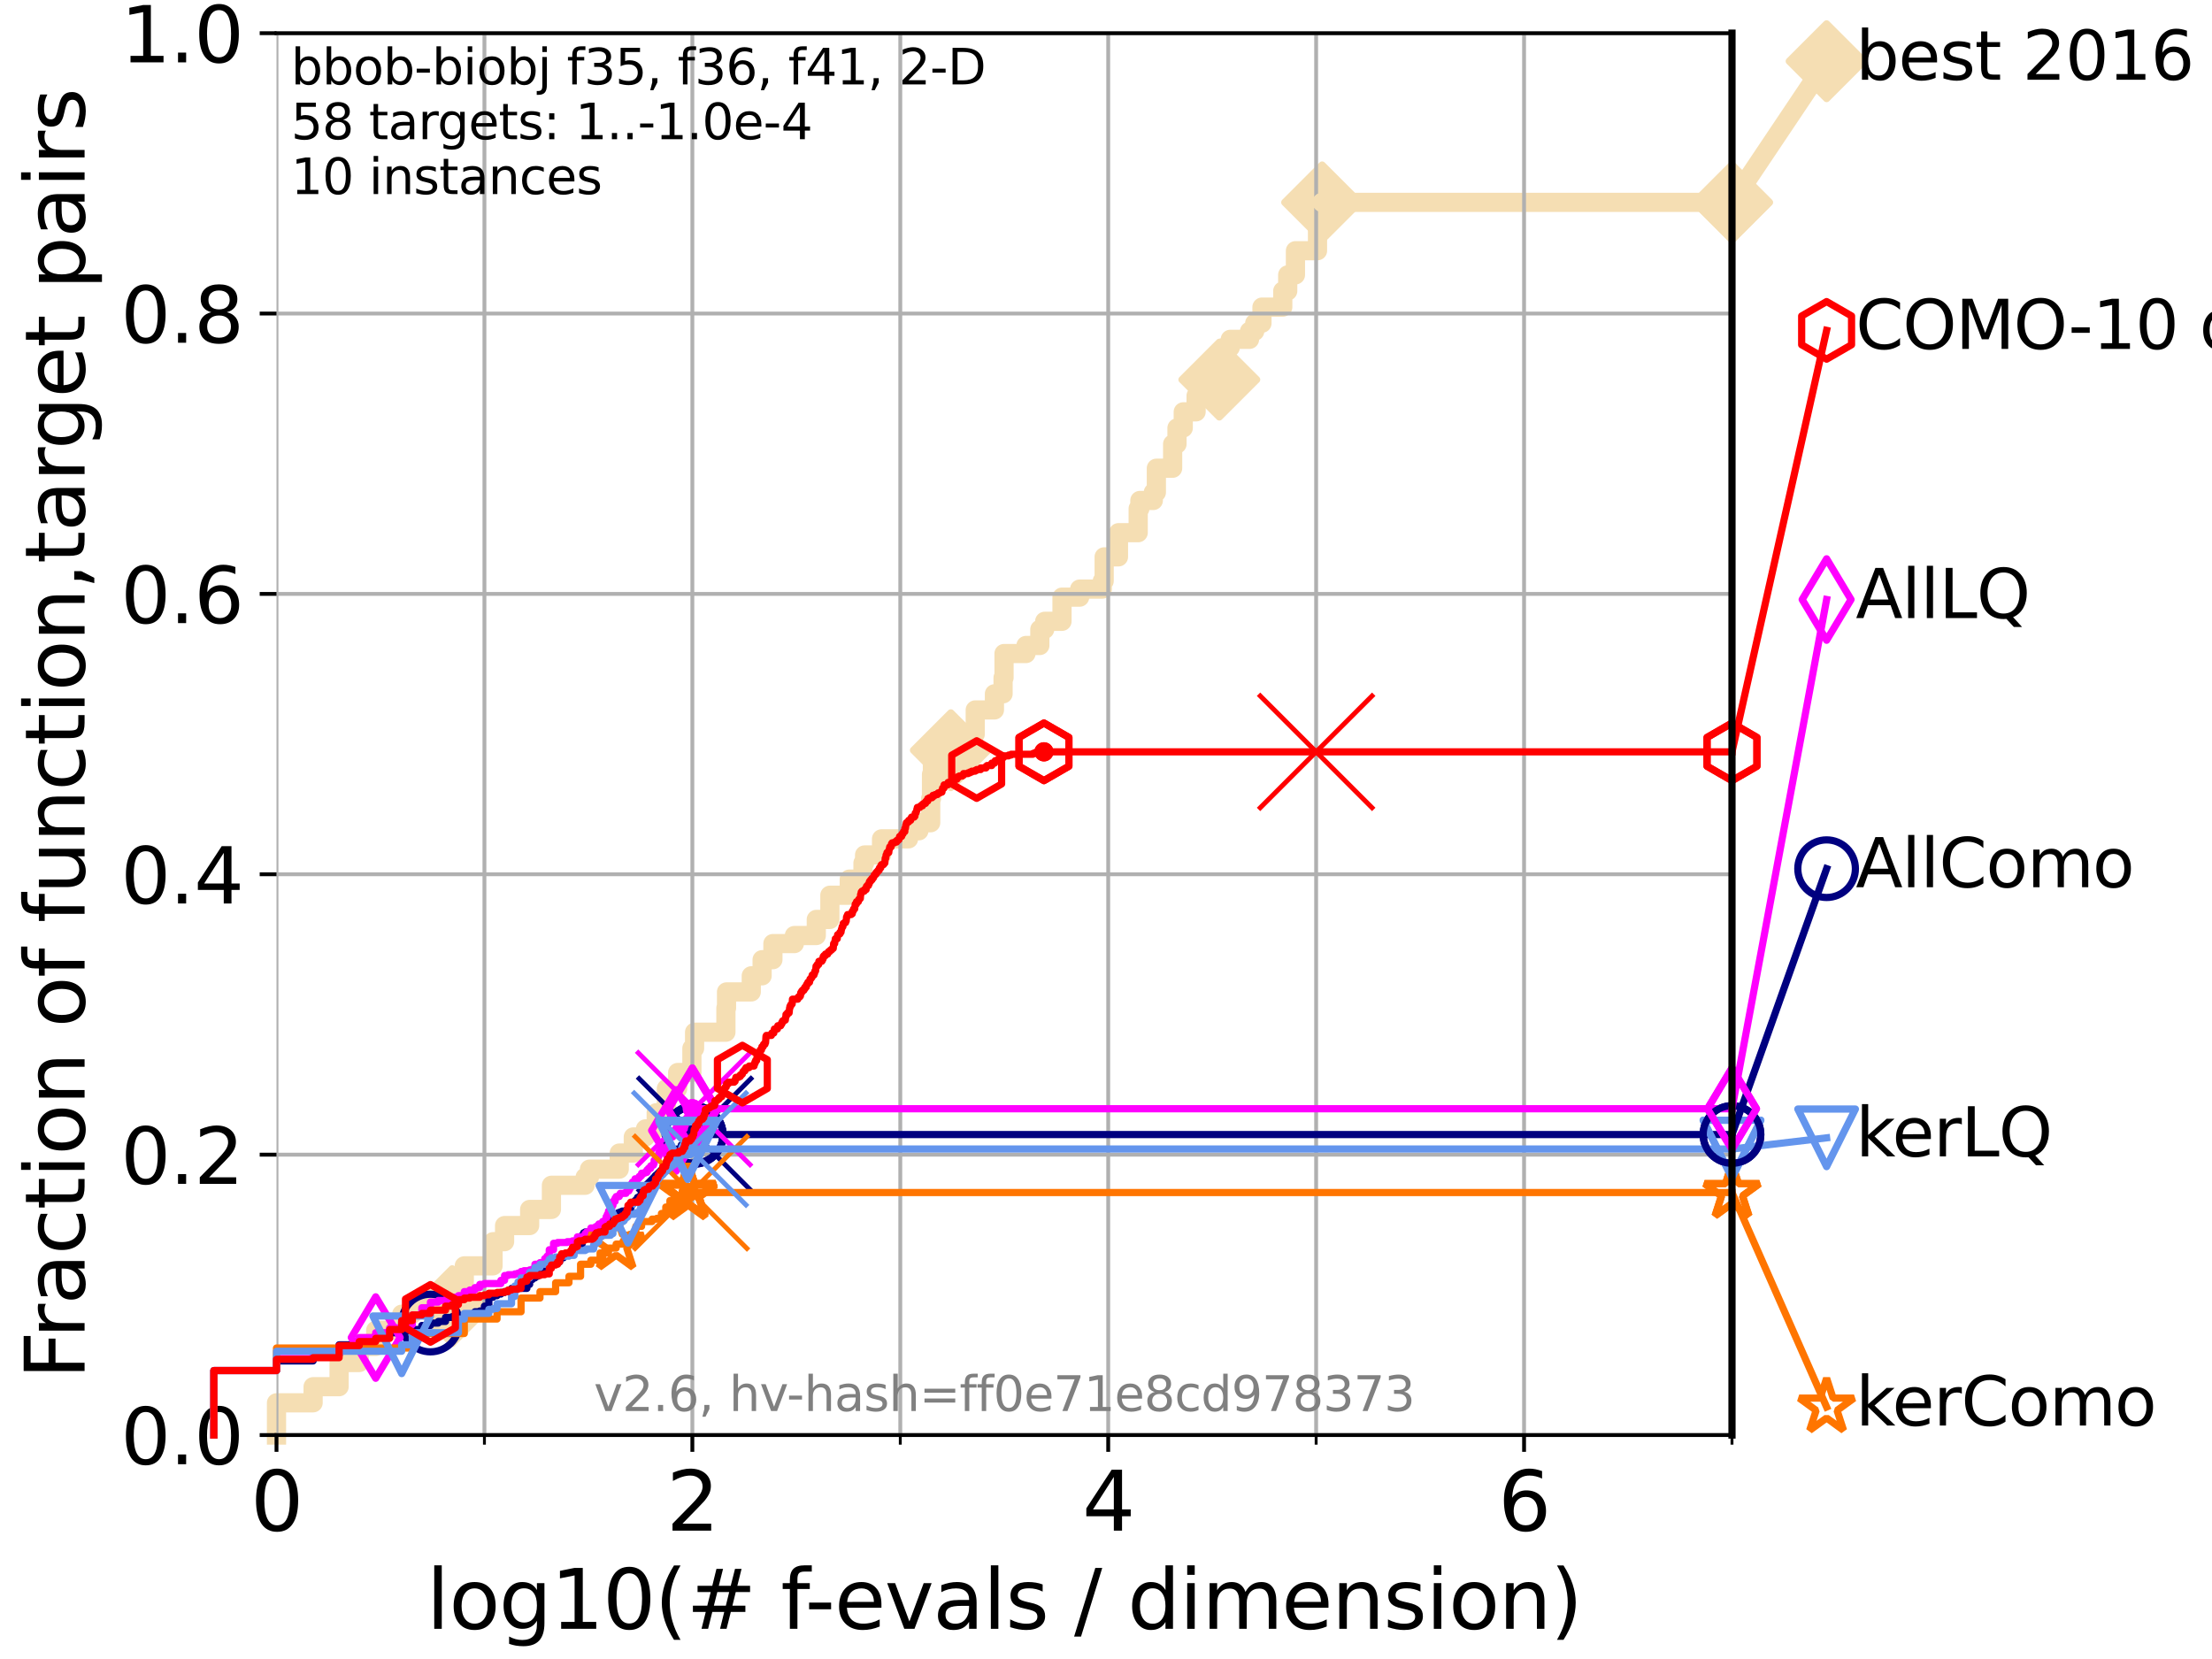 <?xml version="1.0" encoding="utf-8" standalone="no"?>
<!DOCTYPE svg PUBLIC "-//W3C//DTD SVG 1.1//EN"
  "http://www.w3.org/Graphics/SVG/1.1/DTD/svg11.dtd">
<svg xmlns:xlink="http://www.w3.org/1999/xlink" width="460.8pt" height="345.6pt" viewBox="0 0 460.8 345.6" xmlns="http://www.w3.org/2000/svg" version="1.1">
 <defs>
  <style type="text/css">*{stroke-linejoin: round; stroke-linecap: butt}</style>
 </defs>
 <g id="figure_1">
  <g id="patch_1">
   <path d="M 0 345.6 
L 460.8 345.6 
L 460.8 0 
L 0 0 
z
" style="fill: #ffffff"/>
  </g>
  <g id="axes_1">
   <g id="patch_2">
    <path d="M 57.6 298.944 
L 360.806 298.944 
L 360.806 6.912 
L 57.6 6.912 
z
" style="fill: #ffffff"/>
   </g>
   <g id="line2d_1">
    <path d="M 57.6 298.944 
L 57.6 292.231 
L 65.227 292.231 
L 65.227 288.874 
L 70.639 288.874 
L 70.639 283.839 
L 74.837 283.839 
L 74.837 280.482 
L 78.267 280.482 
L 78.267 277.126 
L 83.678 277.126 
L 83.678 273.769 
L 85.894 273.769 
L 85.894 272.09 
L 94.206 272.09 
L 94.206 267.055 
L 96.718 267.055 
L 96.718 263.699 
L 102.708 263.699 
L 102.708 258.664 
L 105.113 258.664 
L 105.113 255.307 
L 110.336 255.307 
L 110.336 251.95 
L 114.872 251.95 
L 114.872 246.915 
L 121.893 246.915 
L 121.893 245.237 
L 122.796 245.237 
L 122.796 243.559 
L 128.999 243.559 
L 128.999 240.202 
L 131.929 240.202 
L 131.929 236.845 
L 134.464 236.845 
L 134.464 235.167 
L 136.697 235.167 
L 136.697 231.81 
L 138.819 231.81 
L 138.819 226.775 
L 141.173 226.775 
L 141.173 223.418 
L 144.136 223.418 
L 144.136 218.383 
L 144.695 218.383 
L 144.695 215.027 
L 151.22 215.027 
L 151.22 209.992 
L 151.349 209.992 
L 151.349 206.635 
L 156.502 206.635 
L 156.502 203.278 
L 158.761 203.278 
L 158.761 199.922 
L 161.01 199.922 
L 161.01 196.565 
L 165.483 196.565 
L 165.483 194.887 
L 170.048 194.887 
L 170.048 191.53 
L 172.876 191.53 
L 172.876 186.495 
L 176.922 186.495 
L 176.922 183.138 
L 179.772 183.138 
L 179.772 179.782 
L 180.11 179.782 
L 180.11 178.103 
L 183.64 178.103 
L 183.64 174.746 
L 189.27 174.746 
L 189.27 173.068 
L 191.425 173.068 
L 191.425 171.39 
L 193.882 171.39 
L 193.882 166.355 
L 194.049 166.355 
L 194.049 161.32 
L 194.235 161.32 
L 194.235 156.285 
L 198.078 156.285 
L 198.078 154.606 
L 200.818 154.606 
L 200.818 152.928 
L 203.161 152.928 
L 203.161 147.893 
L 207.158 147.893 
L 207.158 144.536 
L 208.959 144.536 
L 208.959 141.18 
L 209.157 141.18 
L 209.157 136.145 
L 213.729 136.145 
L 213.729 134.466 
L 216.616 134.466 
L 216.616 131.11 
L 217.629 131.11 
L 217.629 129.431 
L 221.233 129.431 
L 221.233 124.396 
L 224.911 124.396 
L 224.911 122.718 
L 229.631 122.718 
L 229.631 121.039 
L 230.014 121.039 
L 230.014 116.004 
L 232.999 116.004 
L 232.999 110.969 
L 237.106 110.969 
L 237.106 105.934 
L 237.455 105.934 
L 237.455 104.256 
L 240.257 104.256 
L 240.257 102.578 
L 240.889 102.578 
L 240.889 97.543 
L 244.28 97.543 
L 244.28 92.508 
L 245.189 92.508 
L 245.189 89.151 
L 246.493 89.151 
L 246.493 85.794 
L 249.17 85.794 
L 249.17 82.438 
L 250.343 82.438 
L 250.343 79.081 
L 254.005 79.081 
L 254.005 75.724 
L 254.917 75.724 
L 254.917 72.367 
L 256.289 72.367 
L 256.289 70.689 
L 260.301 70.689 
L 260.301 69.011 
L 261.377 69.011 
L 261.377 67.332 
L 262.89 67.332 
L 262.89 63.976 
L 267.224 63.976 
L 267.224 60.619 
L 268.255 60.619 
L 268.255 57.262 
L 269.864 57.262 
L 269.864 52.227 
L 274.461 52.227 
L 274.461 47.192 
L 275.423 47.192 
L 275.423 42.157 
L 360.806 42.157 
L 360.806 42.157 
" style="fill: none; stroke: #f5deb3; stroke-width: 4; stroke-linecap: square"/>
   </g>
   <g id="line2d_2">
    <defs>
     <path id="m5088747df4" d="M -0 7.778 
L 7.778 0 
L 0 -7.778 
L -7.778 -0 
z
" style="stroke: #f5deb3; stroke-width: 1.5; stroke-linejoin: miter"/>
    </defs>
    <g>
     <use xlink:href="#m5088747df4" x="94.206" y="272.09" style="fill: #f5deb3; stroke: #f5deb3; stroke-width: 1.5; stroke-linejoin: miter"/>
     <use xlink:href="#m5088747df4" x="198.078" y="156.285" style="fill: #f5deb3; stroke: #f5deb3; stroke-width: 1.5; stroke-linejoin: miter"/>
     <use xlink:href="#m5088747df4" x="254.005" y="79.081" style="fill: #f5deb3; stroke: #f5deb3; stroke-width: 1.5; stroke-linejoin: miter"/>
     <use xlink:href="#m5088747df4" x="275.423" y="42.157" style="fill: #f5deb3; stroke: #f5deb3; stroke-width: 1.5; stroke-linejoin: miter"/>
     <use xlink:href="#m5088747df4" x="360.806" y="42.157" style="fill: #f5deb3; stroke: #f5deb3; stroke-width: 1.5; stroke-linejoin: miter"/>
    </g>
   </g>
   <g id="line2d_3">
    <path style="fill: none; stroke: #f5deb3; stroke-width: 4; stroke-linecap: square"/>
    <g/>
   </g>
   <g id="line2d_4">
    <path d="M 360.806 42.157 
L 380.515 12.753 
" style="fill: none; stroke: #f5deb3; stroke-width: 4; stroke-linecap: square"/>
    <g>
     <use xlink:href="#m5088747df4" x="360.806" y="42.157" style="fill: #f5deb3; stroke: #f5deb3; stroke-width: 1.5; stroke-linejoin: miter"/>
     <use xlink:href="#m5088747df4" x="380.515" y="12.753" style="fill: #f5deb3; stroke: #f5deb3; stroke-width: 1.5; stroke-linejoin: miter"/>
    </g>
   </g>
   <g id="matplotlib.axis_1">
    <g id="xtick_1">
     <g id="line2d_5">
      <path d="M 57.6 298.944 
L 57.6 6.912 
" clip-path="url(#p32eececf08)" style="fill: none; stroke: #b0b0b0; stroke-width: 0.8; stroke-linecap: square"/>
     </g>
     <g id="line2d_6">
      <defs>
       <path id="m0f69811871" d="M 0 0 
L 0 3.5 
" style="stroke: #000000; stroke-width: 0.8"/>
      </defs>
      <g>
       <use xlink:href="#m0f69811871" x="57.6" y="298.944" style="stroke: #000000; stroke-width: 0.8"/>
      </g>
     </g>
     <g id="text_1">
      <!-- 0 -->
      <g transform="translate(52.192 318.861) scale(0.17 -0.17)">
       <defs>
        <path id="DejaVuSans-30" d="M 2034 4250 
Q 1547 4250 1301 3770 
Q 1056 3291 1056 2328 
Q 1056 1369 1301 889 
Q 1547 409 2034 409 
Q 2525 409 2770 889 
Q 3016 1369 3016 2328 
Q 3016 3291 2770 3770 
Q 2525 4250 2034 4250 
z
M 2034 4750 
Q 2819 4750 3233 4129 
Q 3647 3509 3647 2328 
Q 3647 1150 3233 529 
Q 2819 -91 2034 -91 
Q 1250 -91 836 529 
Q 422 1150 422 2328 
Q 422 3509 836 4129 
Q 1250 4750 2034 4750 
z
" transform="scale(0.016)"/>
       </defs>
       <use xlink:href="#DejaVuSans-30"/>
      </g>
     </g>
    </g>
    <g id="xtick_2">
     <g id="line2d_7">
      <path d="M 144.23 298.944 
L 144.23 6.912 
" clip-path="url(#p32eececf08)" style="fill: none; stroke: #b0b0b0; stroke-width: 0.8; stroke-linecap: square"/>
     </g>
     <g id="line2d_8">
      <g>
       <use xlink:href="#m0f69811871" x="144.23" y="298.944" style="stroke: #000000; stroke-width: 0.8"/>
      </g>
     </g>
     <g id="text_2">
      <!-- 2 -->
      <g transform="translate(138.822 318.861) scale(0.17 -0.17)">
       <defs>
        <path id="DejaVuSans-32" d="M 1228 531 
L 3431 531 
L 3431 0 
L 469 0 
L 469 531 
Q 828 903 1448 1529 
Q 2069 2156 2228 2338 
Q 2531 2678 2651 2914 
Q 2772 3150 2772 3378 
Q 2772 3750 2511 3984 
Q 2250 4219 1831 4219 
Q 1534 4219 1204 4116 
Q 875 4013 500 3803 
L 500 4441 
Q 881 4594 1212 4672 
Q 1544 4750 1819 4750 
Q 2544 4750 2975 4387 
Q 3406 4025 3406 3419 
Q 3406 3131 3298 2873 
Q 3191 2616 2906 2266 
Q 2828 2175 2409 1742 
Q 1991 1309 1228 531 
z
" transform="scale(0.016)"/>
       </defs>
       <use xlink:href="#DejaVuSans-32"/>
      </g>
     </g>
    </g>
    <g id="xtick_3">
     <g id="line2d_9">
      <path d="M 230.861 298.944 
L 230.861 6.912 
" clip-path="url(#p32eececf08)" style="fill: none; stroke: #b0b0b0; stroke-width: 0.8; stroke-linecap: square"/>
     </g>
     <g id="line2d_10">
      <g>
       <use xlink:href="#m0f69811871" x="230.861" y="298.944" style="stroke: #000000; stroke-width: 0.8"/>
      </g>
     </g>
     <g id="text_3">
      <!-- 4 -->
      <g transform="translate(225.453 318.861) scale(0.17 -0.17)">
       <defs>
        <path id="DejaVuSans-34" d="M 2419 4116 
L 825 1625 
L 2419 1625 
L 2419 4116 
z
M 2253 4666 
L 3047 4666 
L 3047 1625 
L 3713 1625 
L 3713 1100 
L 3047 1100 
L 3047 0 
L 2419 0 
L 2419 1100 
L 313 1100 
L 313 1709 
L 2253 4666 
z
" transform="scale(0.016)"/>
       </defs>
       <use xlink:href="#DejaVuSans-34"/>
      </g>
     </g>
    </g>
    <g id="xtick_4">
     <g id="line2d_11">
      <path d="M 317.491 298.944 
L 317.491 6.912 
" clip-path="url(#p32eececf08)" style="fill: none; stroke: #b0b0b0; stroke-width: 0.8; stroke-linecap: square"/>
     </g>
     <g id="line2d_12">
      <g>
       <use xlink:href="#m0f69811871" x="317.491" y="298.944" style="stroke: #000000; stroke-width: 0.8"/>
      </g>
     </g>
     <g id="text_4">
      <!-- 6 -->
      <g transform="translate(312.083 318.861) scale(0.17 -0.17)">
       <defs>
        <path id="DejaVuSans-36" d="M 2113 2584 
Q 1688 2584 1439 2293 
Q 1191 2003 1191 1497 
Q 1191 994 1439 701 
Q 1688 409 2113 409 
Q 2538 409 2786 701 
Q 3034 994 3034 1497 
Q 3034 2003 2786 2293 
Q 2538 2584 2113 2584 
z
M 3366 4563 
L 3366 3988 
Q 3128 4100 2886 4159 
Q 2644 4219 2406 4219 
Q 1781 4219 1451 3797 
Q 1122 3375 1075 2522 
Q 1259 2794 1537 2939 
Q 1816 3084 2150 3084 
Q 2853 3084 3261 2657 
Q 3669 2231 3669 1497 
Q 3669 778 3244 343 
Q 2819 -91 2113 -91 
Q 1303 -91 875 529 
Q 447 1150 447 2328 
Q 447 3434 972 4092 
Q 1497 4750 2381 4750 
Q 2619 4750 2861 4703 
Q 3103 4656 3366 4563 
z
" transform="scale(0.016)"/>
       </defs>
       <use xlink:href="#DejaVuSans-36"/>
      </g>
     </g>
    </g>
    <g id="xtick_5">
     <g id="line2d_13">
      <path d="M 100.915 298.944 
L 100.915 6.912 
" clip-path="url(#p32eececf08)" style="fill: none; stroke: #b0b0b0; stroke-width: 0.8; stroke-linecap: square"/>
     </g>
     <g id="line2d_14">
      <defs>
       <path id="mad2af9b8cd" d="M 0 0 
L 0 2 
" style="stroke: #000000; stroke-width: 0.6"/>
      </defs>
      <g>
       <use xlink:href="#mad2af9b8cd" x="100.915" y="298.944" style="stroke: #000000; stroke-width: 0.6"/>
      </g>
     </g>
    </g>
    <g id="xtick_6">
     <g id="line2d_15">
      <path d="M 187.546 298.944 
L 187.546 6.912 
" clip-path="url(#p32eececf08)" style="fill: none; stroke: #b0b0b0; stroke-width: 0.8; stroke-linecap: square"/>
     </g>
     <g id="line2d_16">
      <g>
       <use xlink:href="#mad2af9b8cd" x="187.546" y="298.944" style="stroke: #000000; stroke-width: 0.6"/>
      </g>
     </g>
    </g>
    <g id="xtick_7">
     <g id="line2d_17">
      <path d="M 274.176 298.944 
L 274.176 6.912 
" clip-path="url(#p32eececf08)" style="fill: none; stroke: #b0b0b0; stroke-width: 0.8; stroke-linecap: square"/>
     </g>
     <g id="line2d_18">
      <g>
       <use xlink:href="#mad2af9b8cd" x="274.176" y="298.944" style="stroke: #000000; stroke-width: 0.6"/>
      </g>
     </g>
    </g>
    <g id="xtick_8">
     <g id="line2d_19">
      <path d="M 360.806 298.944 
L 360.806 6.912 
" clip-path="url(#p32eececf08)" style="fill: none; stroke: #b0b0b0; stroke-width: 0.8; stroke-linecap: square"/>
     </g>
     <g id="line2d_20">
      <g>
       <use xlink:href="#mad2af9b8cd" x="360.806" y="298.944" style="stroke: #000000; stroke-width: 0.6"/>
      </g>
     </g>
    </g>
    <g id="text_5">
     <!-- log10(# f-evals / dimension) -->
     <g transform="translate(88.823 339.314) scale(0.17 -0.17)">
      <defs>
       <path id="DejaVuSans-6c" d="M 603 4863 
L 1178 4863 
L 1178 0 
L 603 0 
L 603 4863 
z
" transform="scale(0.016)"/>
       <path id="DejaVuSans-6f" d="M 1959 3097 
Q 1497 3097 1228 2736 
Q 959 2375 959 1747 
Q 959 1119 1226 758 
Q 1494 397 1959 397 
Q 2419 397 2687 759 
Q 2956 1122 2956 1747 
Q 2956 2369 2687 2733 
Q 2419 3097 1959 3097 
z
M 1959 3584 
Q 2709 3584 3137 3096 
Q 3566 2609 3566 1747 
Q 3566 888 3137 398 
Q 2709 -91 1959 -91 
Q 1206 -91 779 398 
Q 353 888 353 1747 
Q 353 2609 779 3096 
Q 1206 3584 1959 3584 
z
" transform="scale(0.016)"/>
       <path id="DejaVuSans-67" d="M 2906 1791 
Q 2906 2416 2648 2759 
Q 2391 3103 1925 3103 
Q 1463 3103 1205 2759 
Q 947 2416 947 1791 
Q 947 1169 1205 825 
Q 1463 481 1925 481 
Q 2391 481 2648 825 
Q 2906 1169 2906 1791 
z
M 3481 434 
Q 3481 -459 3084 -895 
Q 2688 -1331 1869 -1331 
Q 1566 -1331 1297 -1286 
Q 1028 -1241 775 -1147 
L 775 -588 
Q 1028 -725 1275 -790 
Q 1522 -856 1778 -856 
Q 2344 -856 2625 -561 
Q 2906 -266 2906 331 
L 2906 616 
Q 2728 306 2450 153 
Q 2172 0 1784 0 
Q 1141 0 747 490 
Q 353 981 353 1791 
Q 353 2603 747 3093 
Q 1141 3584 1784 3584 
Q 2172 3584 2450 3431 
Q 2728 3278 2906 2969 
L 2906 3500 
L 3481 3500 
L 3481 434 
z
" transform="scale(0.016)"/>
       <path id="DejaVuSans-31" d="M 794 531 
L 1825 531 
L 1825 4091 
L 703 3866 
L 703 4441 
L 1819 4666 
L 2450 4666 
L 2450 531 
L 3481 531 
L 3481 0 
L 794 0 
L 794 531 
z
" transform="scale(0.016)"/>
       <path id="DejaVuSans-28" d="M 1984 4856 
Q 1566 4138 1362 3434 
Q 1159 2731 1159 2009 
Q 1159 1288 1364 580 
Q 1569 -128 1984 -844 
L 1484 -844 
Q 1016 -109 783 600 
Q 550 1309 550 2009 
Q 550 2706 781 3412 
Q 1013 4119 1484 4856 
L 1984 4856 
z
" transform="scale(0.016)"/>
       <path id="DejaVuSans-23" d="M 3272 2816 
L 2363 2816 
L 2100 1772 
L 3016 1772 
L 3272 2816 
z
M 2803 4594 
L 2478 3297 
L 3391 3297 
L 3719 4594 
L 4219 4594 
L 3897 3297 
L 4872 3297 
L 4872 2816 
L 3775 2816 
L 3519 1772 
L 4513 1772 
L 4513 1294 
L 3397 1294 
L 3072 0 
L 2572 0 
L 2894 1294 
L 1978 1294 
L 1656 0 
L 1153 0 
L 1478 1294 
L 494 1294 
L 494 1772 
L 1594 1772 
L 1856 2816 
L 850 2816 
L 850 3297 
L 1978 3297 
L 2297 4594 
L 2803 4594 
z
" transform="scale(0.016)"/>
       <path id="DejaVuSans-20" transform="scale(0.016)"/>
       <path id="DejaVuSans-66" d="M 2375 4863 
L 2375 4384 
L 1825 4384 
Q 1516 4384 1395 4259 
Q 1275 4134 1275 3809 
L 1275 3500 
L 2222 3500 
L 2222 3053 
L 1275 3053 
L 1275 0 
L 697 0 
L 697 3053 
L 147 3053 
L 147 3500 
L 697 3500 
L 697 3744 
Q 697 4328 969 4595 
Q 1241 4863 1831 4863 
L 2375 4863 
z
" transform="scale(0.016)"/>
       <path id="DejaVuSans-2d" d="M 313 2009 
L 1997 2009 
L 1997 1497 
L 313 1497 
L 313 2009 
z
" transform="scale(0.016)"/>
       <path id="DejaVuSans-65" d="M 3597 1894 
L 3597 1613 
L 953 1613 
Q 991 1019 1311 708 
Q 1631 397 2203 397 
Q 2534 397 2845 478 
Q 3156 559 3463 722 
L 3463 178 
Q 3153 47 2828 -22 
Q 2503 -91 2169 -91 
Q 1331 -91 842 396 
Q 353 884 353 1716 
Q 353 2575 817 3079 
Q 1281 3584 2069 3584 
Q 2775 3584 3186 3129 
Q 3597 2675 3597 1894 
z
M 3022 2063 
Q 3016 2534 2758 2815 
Q 2500 3097 2075 3097 
Q 1594 3097 1305 2825 
Q 1016 2553 972 2059 
L 3022 2063 
z
" transform="scale(0.016)"/>
       <path id="DejaVuSans-76" d="M 191 3500 
L 800 3500 
L 1894 563 
L 2988 3500 
L 3597 3500 
L 2284 0 
L 1503 0 
L 191 3500 
z
" transform="scale(0.016)"/>
       <path id="DejaVuSans-61" d="M 2194 1759 
Q 1497 1759 1228 1600 
Q 959 1441 959 1056 
Q 959 750 1161 570 
Q 1363 391 1709 391 
Q 2188 391 2477 730 
Q 2766 1069 2766 1631 
L 2766 1759 
L 2194 1759 
z
M 3341 1997 
L 3341 0 
L 2766 0 
L 2766 531 
Q 2569 213 2275 61 
Q 1981 -91 1556 -91 
Q 1019 -91 701 211 
Q 384 513 384 1019 
Q 384 1609 779 1909 
Q 1175 2209 1959 2209 
L 2766 2209 
L 2766 2266 
Q 2766 2663 2505 2880 
Q 2244 3097 1772 3097 
Q 1472 3097 1187 3025 
Q 903 2953 641 2809 
L 641 3341 
Q 956 3463 1253 3523 
Q 1550 3584 1831 3584 
Q 2591 3584 2966 3190 
Q 3341 2797 3341 1997 
z
" transform="scale(0.016)"/>
       <path id="DejaVuSans-73" d="M 2834 3397 
L 2834 2853 
Q 2591 2978 2328 3040 
Q 2066 3103 1784 3103 
Q 1356 3103 1142 2972 
Q 928 2841 928 2578 
Q 928 2378 1081 2264 
Q 1234 2150 1697 2047 
L 1894 2003 
Q 2506 1872 2764 1633 
Q 3022 1394 3022 966 
Q 3022 478 2636 193 
Q 2250 -91 1575 -91 
Q 1294 -91 989 -36 
Q 684 19 347 128 
L 347 722 
Q 666 556 975 473 
Q 1284 391 1588 391 
Q 1994 391 2212 530 
Q 2431 669 2431 922 
Q 2431 1156 2273 1281 
Q 2116 1406 1581 1522 
L 1381 1569 
Q 847 1681 609 1914 
Q 372 2147 372 2553 
Q 372 3047 722 3315 
Q 1072 3584 1716 3584 
Q 2034 3584 2315 3537 
Q 2597 3491 2834 3397 
z
" transform="scale(0.016)"/>
       <path id="DejaVuSans-2f" d="M 1625 4666 
L 2156 4666 
L 531 -594 
L 0 -594 
L 1625 4666 
z
" transform="scale(0.016)"/>
       <path id="DejaVuSans-64" d="M 2906 2969 
L 2906 4863 
L 3481 4863 
L 3481 0 
L 2906 0 
L 2906 525 
Q 2725 213 2448 61 
Q 2172 -91 1784 -91 
Q 1150 -91 751 415 
Q 353 922 353 1747 
Q 353 2572 751 3078 
Q 1150 3584 1784 3584 
Q 2172 3584 2448 3432 
Q 2725 3281 2906 2969 
z
M 947 1747 
Q 947 1113 1208 752 
Q 1469 391 1925 391 
Q 2381 391 2643 752 
Q 2906 1113 2906 1747 
Q 2906 2381 2643 2742 
Q 2381 3103 1925 3103 
Q 1469 3103 1208 2742 
Q 947 2381 947 1747 
z
" transform="scale(0.016)"/>
       <path id="DejaVuSans-69" d="M 603 3500 
L 1178 3500 
L 1178 0 
L 603 0 
L 603 3500 
z
M 603 4863 
L 1178 4863 
L 1178 4134 
L 603 4134 
L 603 4863 
z
" transform="scale(0.016)"/>
       <path id="DejaVuSans-6d" d="M 3328 2828 
Q 3544 3216 3844 3400 
Q 4144 3584 4550 3584 
Q 5097 3584 5394 3201 
Q 5691 2819 5691 2113 
L 5691 0 
L 5113 0 
L 5113 2094 
Q 5113 2597 4934 2840 
Q 4756 3084 4391 3084 
Q 3944 3084 3684 2787 
Q 3425 2491 3425 1978 
L 3425 0 
L 2847 0 
L 2847 2094 
Q 2847 2600 2669 2842 
Q 2491 3084 2119 3084 
Q 1678 3084 1418 2786 
Q 1159 2488 1159 1978 
L 1159 0 
L 581 0 
L 581 3500 
L 1159 3500 
L 1159 2956 
Q 1356 3278 1631 3431 
Q 1906 3584 2284 3584 
Q 2666 3584 2933 3390 
Q 3200 3197 3328 2828 
z
" transform="scale(0.016)"/>
       <path id="DejaVuSans-6e" d="M 3513 2113 
L 3513 0 
L 2938 0 
L 2938 2094 
Q 2938 2591 2744 2837 
Q 2550 3084 2163 3084 
Q 1697 3084 1428 2787 
Q 1159 2491 1159 1978 
L 1159 0 
L 581 0 
L 581 3500 
L 1159 3500 
L 1159 2956 
Q 1366 3272 1645 3428 
Q 1925 3584 2291 3584 
Q 2894 3584 3203 3211 
Q 3513 2838 3513 2113 
z
" transform="scale(0.016)"/>
       <path id="DejaVuSans-29" d="M 513 4856 
L 1013 4856 
Q 1481 4119 1714 3412 
Q 1947 2706 1947 2009 
Q 1947 1309 1714 600 
Q 1481 -109 1013 -844 
L 513 -844 
Q 928 -128 1133 580 
Q 1338 1288 1338 2009 
Q 1338 2731 1133 3434 
Q 928 4138 513 4856 
z
" transform="scale(0.016)"/>
      </defs>
      <use xlink:href="#DejaVuSans-6c"/>
      <use xlink:href="#DejaVuSans-6f" x="27.783"/>
      <use xlink:href="#DejaVuSans-67" x="88.965"/>
      <use xlink:href="#DejaVuSans-31" x="152.441"/>
      <use xlink:href="#DejaVuSans-30" x="216.064"/>
      <use xlink:href="#DejaVuSans-28" x="279.688"/>
      <use xlink:href="#DejaVuSans-23" x="318.701"/>
      <use xlink:href="#DejaVuSans-20" x="402.49"/>
      <use xlink:href="#DejaVuSans-66" x="434.277"/>
      <use xlink:href="#DejaVuSans-2d" x="463.982"/>
      <use xlink:href="#DejaVuSans-65" x="500.066"/>
      <use xlink:href="#DejaVuSans-76" x="561.59"/>
      <use xlink:href="#DejaVuSans-61" x="620.77"/>
      <use xlink:href="#DejaVuSans-6c" x="682.049"/>
      <use xlink:href="#DejaVuSans-73" x="709.832"/>
      <use xlink:href="#DejaVuSans-20" x="761.932"/>
      <use xlink:href="#DejaVuSans-2f" x="793.719"/>
      <use xlink:href="#DejaVuSans-20" x="827.41"/>
      <use xlink:href="#DejaVuSans-64" x="859.197"/>
      <use xlink:href="#DejaVuSans-69" x="922.674"/>
      <use xlink:href="#DejaVuSans-6d" x="950.457"/>
      <use xlink:href="#DejaVuSans-65" x="1047.869"/>
      <use xlink:href="#DejaVuSans-6e" x="1109.393"/>
      <use xlink:href="#DejaVuSans-73" x="1172.771"/>
      <use xlink:href="#DejaVuSans-69" x="1224.871"/>
      <use xlink:href="#DejaVuSans-6f" x="1252.654"/>
      <use xlink:href="#DejaVuSans-6e" x="1313.836"/>
      <use xlink:href="#DejaVuSans-29" x="1377.215"/>
     </g>
    </g>
   </g>
   <g id="matplotlib.axis_2">
    <g id="ytick_1">
     <g id="line2d_21">
      <path d="M 57.6 298.944 
L 360.806 298.944 
" clip-path="url(#p32eececf08)" style="fill: none; stroke: #b0b0b0; stroke-width: 0.8; stroke-linecap: square"/>
     </g>
     <g id="line2d_22">
      <defs>
       <path id="m912196274a" d="M 0 0 
L -3.5 0 
" style="stroke: #000000; stroke-width: 0.8"/>
      </defs>
      <g>
       <use xlink:href="#m912196274a" x="57.6" y="298.944" style="stroke: #000000; stroke-width: 0.8"/>
      </g>
     </g>
     <g id="text_6">
      <!-- 0.0 -->
      <g transform="translate(25.155 305.023) scale(0.16 -0.16)">
       <defs>
        <path id="DejaVuSans-2e" d="M 684 794 
L 1344 794 
L 1344 0 
L 684 0 
L 684 794 
z
" transform="scale(0.016)"/>
       </defs>
       <use xlink:href="#DejaVuSans-30"/>
       <use xlink:href="#DejaVuSans-2e" x="63.623"/>
       <use xlink:href="#DejaVuSans-30" x="95.41"/>
      </g>
     </g>
    </g>
    <g id="ytick_2">
     <g id="line2d_23">
      <path d="M 57.6 240.538 
L 360.806 240.538 
" clip-path="url(#p32eececf08)" style="fill: none; stroke: #b0b0b0; stroke-width: 0.8; stroke-linecap: square"/>
     </g>
     <g id="line2d_24">
      <g>
       <use xlink:href="#m912196274a" x="57.6" y="240.538" style="stroke: #000000; stroke-width: 0.8"/>
      </g>
     </g>
     <g id="text_7">
      <!-- 0.2 -->
      <g transform="translate(25.155 246.616) scale(0.16 -0.16)">
       <use xlink:href="#DejaVuSans-30"/>
       <use xlink:href="#DejaVuSans-2e" x="63.623"/>
       <use xlink:href="#DejaVuSans-32" x="95.41"/>
      </g>
     </g>
    </g>
    <g id="ytick_3">
     <g id="line2d_25">
      <path d="M 57.6 182.131 
L 360.806 182.131 
" clip-path="url(#p32eececf08)" style="fill: none; stroke: #b0b0b0; stroke-width: 0.8; stroke-linecap: square"/>
     </g>
     <g id="line2d_26">
      <g>
       <use xlink:href="#m912196274a" x="57.6" y="182.131" style="stroke: #000000; stroke-width: 0.8"/>
      </g>
     </g>
     <g id="text_8">
      <!-- 0.4 -->
      <g transform="translate(25.155 188.21) scale(0.16 -0.16)">
       <use xlink:href="#DejaVuSans-30"/>
       <use xlink:href="#DejaVuSans-2e" x="63.623"/>
       <use xlink:href="#DejaVuSans-34" x="95.41"/>
      </g>
     </g>
    </g>
    <g id="ytick_4">
     <g id="line2d_27">
      <path d="M 57.6 123.725 
L 360.806 123.725 
" clip-path="url(#p32eececf08)" style="fill: none; stroke: #b0b0b0; stroke-width: 0.8; stroke-linecap: square"/>
     </g>
     <g id="line2d_28">
      <g>
       <use xlink:href="#m912196274a" x="57.6" y="123.725" style="stroke: #000000; stroke-width: 0.8"/>
      </g>
     </g>
     <g id="text_9">
      <!-- 0.6 -->
      <g transform="translate(25.155 129.804) scale(0.16 -0.16)">
       <use xlink:href="#DejaVuSans-30"/>
       <use xlink:href="#DejaVuSans-2e" x="63.623"/>
       <use xlink:href="#DejaVuSans-36" x="95.41"/>
      </g>
     </g>
    </g>
    <g id="ytick_5">
     <g id="line2d_29">
      <path d="M 57.6 65.318 
L 360.806 65.318 
" clip-path="url(#p32eececf08)" style="fill: none; stroke: #b0b0b0; stroke-width: 0.8; stroke-linecap: square"/>
     </g>
     <g id="line2d_30">
      <g>
       <use xlink:href="#m912196274a" x="57.6" y="65.318" style="stroke: #000000; stroke-width: 0.8"/>
      </g>
     </g>
     <g id="text_10">
      <!-- 0.8 -->
      <g transform="translate(25.155 71.397) scale(0.16 -0.16)">
       <defs>
        <path id="DejaVuSans-38" d="M 2034 2216 
Q 1584 2216 1326 1975 
Q 1069 1734 1069 1313 
Q 1069 891 1326 650 
Q 1584 409 2034 409 
Q 2484 409 2743 651 
Q 3003 894 3003 1313 
Q 3003 1734 2745 1975 
Q 2488 2216 2034 2216 
z
M 1403 2484 
Q 997 2584 770 2862 
Q 544 3141 544 3541 
Q 544 4100 942 4425 
Q 1341 4750 2034 4750 
Q 2731 4750 3128 4425 
Q 3525 4100 3525 3541 
Q 3525 3141 3298 2862 
Q 3072 2584 2669 2484 
Q 3125 2378 3379 2068 
Q 3634 1759 3634 1313 
Q 3634 634 3220 271 
Q 2806 -91 2034 -91 
Q 1263 -91 848 271 
Q 434 634 434 1313 
Q 434 1759 690 2068 
Q 947 2378 1403 2484 
z
M 1172 3481 
Q 1172 3119 1398 2916 
Q 1625 2713 2034 2713 
Q 2441 2713 2670 2916 
Q 2900 3119 2900 3481 
Q 2900 3844 2670 4047 
Q 2441 4250 2034 4250 
Q 1625 4250 1398 4047 
Q 1172 3844 1172 3481 
z
" transform="scale(0.016)"/>
       </defs>
       <use xlink:href="#DejaVuSans-30"/>
       <use xlink:href="#DejaVuSans-2e" x="63.623"/>
       <use xlink:href="#DejaVuSans-38" x="95.41"/>
      </g>
     </g>
    </g>
    <g id="ytick_6">
     <g id="line2d_31">
      <path d="M 57.6 6.912 
L 360.806 6.912 
" clip-path="url(#p32eececf08)" style="fill: none; stroke: #b0b0b0; stroke-width: 0.8; stroke-linecap: square"/>
     </g>
     <g id="line2d_32">
      <g>
       <use xlink:href="#m912196274a" x="57.6" y="6.912" style="stroke: #000000; stroke-width: 0.8"/>
      </g>
     </g>
     <g id="text_11">
      <!-- 1.0 -->
      <g transform="translate(25.155 12.991) scale(0.16 -0.16)">
       <use xlink:href="#DejaVuSans-31"/>
       <use xlink:href="#DejaVuSans-2e" x="63.623"/>
       <use xlink:href="#DejaVuSans-30" x="95.41"/>
      </g>
     </g>
    </g>
    <g id="text_12">
     <!-- Fraction of function,target pairs -->
     <g transform="translate(17.62 287.313) rotate(-90) scale(0.17 -0.17)">
      <defs>
       <path id="DejaVuSans-46" d="M 628 4666 
L 3309 4666 
L 3309 4134 
L 1259 4134 
L 1259 2759 
L 3109 2759 
L 3109 2228 
L 1259 2228 
L 1259 0 
L 628 0 
L 628 4666 
z
" transform="scale(0.016)"/>
       <path id="DejaVuSans-72" d="M 2631 2963 
Q 2534 3019 2420 3045 
Q 2306 3072 2169 3072 
Q 1681 3072 1420 2755 
Q 1159 2438 1159 1844 
L 1159 0 
L 581 0 
L 581 3500 
L 1159 3500 
L 1159 2956 
Q 1341 3275 1631 3429 
Q 1922 3584 2338 3584 
Q 2397 3584 2469 3576 
Q 2541 3569 2628 3553 
L 2631 2963 
z
" transform="scale(0.016)"/>
       <path id="DejaVuSans-63" d="M 3122 3366 
L 3122 2828 
Q 2878 2963 2633 3030 
Q 2388 3097 2138 3097 
Q 1578 3097 1268 2742 
Q 959 2388 959 1747 
Q 959 1106 1268 751 
Q 1578 397 2138 397 
Q 2388 397 2633 464 
Q 2878 531 3122 666 
L 3122 134 
Q 2881 22 2623 -34 
Q 2366 -91 2075 -91 
Q 1284 -91 818 406 
Q 353 903 353 1747 
Q 353 2603 823 3093 
Q 1294 3584 2113 3584 
Q 2378 3584 2631 3529 
Q 2884 3475 3122 3366 
z
" transform="scale(0.016)"/>
       <path id="DejaVuSans-74" d="M 1172 4494 
L 1172 3500 
L 2356 3500 
L 2356 3053 
L 1172 3053 
L 1172 1153 
Q 1172 725 1289 603 
Q 1406 481 1766 481 
L 2356 481 
L 2356 0 
L 1766 0 
Q 1100 0 847 248 
Q 594 497 594 1153 
L 594 3053 
L 172 3053 
L 172 3500 
L 594 3500 
L 594 4494 
L 1172 4494 
z
" transform="scale(0.016)"/>
       <path id="DejaVuSans-75" d="M 544 1381 
L 544 3500 
L 1119 3500 
L 1119 1403 
Q 1119 906 1312 657 
Q 1506 409 1894 409 
Q 2359 409 2629 706 
Q 2900 1003 2900 1516 
L 2900 3500 
L 3475 3500 
L 3475 0 
L 2900 0 
L 2900 538 
Q 2691 219 2414 64 
Q 2138 -91 1772 -91 
Q 1169 -91 856 284 
Q 544 659 544 1381 
z
M 1991 3584 
L 1991 3584 
z
" transform="scale(0.016)"/>
       <path id="DejaVuSans-2c" d="M 750 794 
L 1409 794 
L 1409 256 
L 897 -744 
L 494 -744 
L 750 256 
L 750 794 
z
" transform="scale(0.016)"/>
       <path id="DejaVuSans-70" d="M 1159 525 
L 1159 -1331 
L 581 -1331 
L 581 3500 
L 1159 3500 
L 1159 2969 
Q 1341 3281 1617 3432 
Q 1894 3584 2278 3584 
Q 2916 3584 3314 3078 
Q 3713 2572 3713 1747 
Q 3713 922 3314 415 
Q 2916 -91 2278 -91 
Q 1894 -91 1617 61 
Q 1341 213 1159 525 
z
M 3116 1747 
Q 3116 2381 2855 2742 
Q 2594 3103 2138 3103 
Q 1681 3103 1420 2742 
Q 1159 2381 1159 1747 
Q 1159 1113 1420 752 
Q 1681 391 2138 391 
Q 2594 391 2855 752 
Q 3116 1113 3116 1747 
z
" transform="scale(0.016)"/>
      </defs>
      <use xlink:href="#DejaVuSans-46"/>
      <use xlink:href="#DejaVuSans-72" x="50.27"/>
      <use xlink:href="#DejaVuSans-61" x="91.383"/>
      <use xlink:href="#DejaVuSans-63" x="152.662"/>
      <use xlink:href="#DejaVuSans-74" x="207.643"/>
      <use xlink:href="#DejaVuSans-69" x="246.852"/>
      <use xlink:href="#DejaVuSans-6f" x="274.635"/>
      <use xlink:href="#DejaVuSans-6e" x="335.816"/>
      <use xlink:href="#DejaVuSans-20" x="399.195"/>
      <use xlink:href="#DejaVuSans-6f" x="430.982"/>
      <use xlink:href="#DejaVuSans-66" x="492.164"/>
      <use xlink:href="#DejaVuSans-20" x="527.369"/>
      <use xlink:href="#DejaVuSans-66" x="559.156"/>
      <use xlink:href="#DejaVuSans-75" x="594.361"/>
      <use xlink:href="#DejaVuSans-6e" x="657.74"/>
      <use xlink:href="#DejaVuSans-63" x="721.119"/>
      <use xlink:href="#DejaVuSans-74" x="776.1"/>
      <use xlink:href="#DejaVuSans-69" x="815.309"/>
      <use xlink:href="#DejaVuSans-6f" x="843.092"/>
      <use xlink:href="#DejaVuSans-6e" x="904.273"/>
      <use xlink:href="#DejaVuSans-2c" x="967.652"/>
      <use xlink:href="#DejaVuSans-74" x="999.439"/>
      <use xlink:href="#DejaVuSans-61" x="1038.648"/>
      <use xlink:href="#DejaVuSans-72" x="1099.928"/>
      <use xlink:href="#DejaVuSans-67" x="1139.291"/>
      <use xlink:href="#DejaVuSans-65" x="1202.768"/>
      <use xlink:href="#DejaVuSans-74" x="1264.291"/>
      <use xlink:href="#DejaVuSans-20" x="1303.5"/>
      <use xlink:href="#DejaVuSans-70" x="1335.287"/>
      <use xlink:href="#DejaVuSans-61" x="1398.764"/>
      <use xlink:href="#DejaVuSans-69" x="1460.043"/>
      <use xlink:href="#DejaVuSans-72" x="1487.826"/>
      <use xlink:href="#DejaVuSans-73" x="1528.939"/>
     </g>
    </g>
   </g>
   <g id="line2d_33">
    <defs>
     <path id="ma985a05515" d="M 0 1.5 
C 0.398 1.5 0.779 1.342 1.061 1.061 
C 1.342 0.779 1.5 0.398 1.5 0 
C 1.5 -0.398 1.342 -0.779 1.061 -1.061 
C 0.779 -1.342 0.398 -1.5 0 -1.5 
C -0.398 -1.5 -0.779 -1.342 -1.061 -1.061 
C -1.342 -0.779 -1.5 -0.398 -1.5 0 
C -1.5 0.398 -1.342 0.779 -1.061 1.061 
C -0.779 1.342 -0.398 1.5 0 1.5 
z
" style="stroke: #f5deb3"/>
    </defs>
    <g>
     <use xlink:href="#ma985a05515" x="275.423" y="42.157" style="fill: #f5deb3; stroke: #f5deb3"/>
     <use xlink:href="#ma985a05515" x="275.423" y="42.157" style="fill: #f5deb3; stroke: #f5deb3"/>
    </g>
   </g>
   <g id="line2d_34">
    <defs>
     <path id="m45c24a255b" d="M 0 1.5 
C 0.398 1.5 0.779 1.342 1.061 1.061 
C 1.342 0.779 1.5 0.398 1.5 0 
C 1.5 -0.398 1.342 -0.779 1.061 -1.061 
C 0.779 -1.342 0.398 -1.5 0 -1.5 
C -0.398 -1.5 -0.779 -1.342 -1.061 -1.061 
C -1.342 -0.779 -1.5 -0.398 -1.5 0 
C -1.5 0.398 -1.342 0.779 -1.061 1.061 
C -0.779 1.342 -0.398 1.5 0 1.5 
z
" style="stroke: #000080"/>
    </defs>
    <g>
     <use xlink:href="#m45c24a255b" x="144.603" y="236.342" style="fill: #000080; stroke: #000080"/>
     <use xlink:href="#m45c24a255b" x="144.603" y="236.342" style="fill: #000080; stroke: #000080"/>
    </g>
   </g>
   <g id="line2d_35">
    <path d="M 44.561 298.944 
L 44.561 285.517 
L 57.6 285.517 
L 57.6 283.503 
L 65.227 283.503 
L 65.227 282.328 
L 70.639 282.328 
L 70.639 280.147 
L 74.837 280.147 
L 74.837 278.804 
L 78.267 278.804 
L 78.267 278.133 
L 81.166 278.133 
L 81.166 277.629 
L 83.678 277.629 
L 83.678 277.293 
L 85.894 277.293 
L 85.894 276.958 
L 87.876 276.958 
L 87.876 276.119 
L 89.669 276.119 
L 89.669 275.615 
L 91.306 275.615 
L 91.306 275.279 
L 92.812 275.279 
L 92.812 274.44 
L 94.206 274.44 
L 94.206 274.272 
L 95.503 274.272 
L 95.503 274.104 
L 97.858 274.104 
L 97.858 273.937 
L 98.933 273.937 
L 98.933 273.265 
L 99.95 273.265 
L 99.95 273.097 
L 100.915 273.097 
L 100.915 272.09 
L 101.833 272.09 
L 101.833 270.244 
L 102.708 270.244 
L 102.708 269.909 
L 103.544 269.909 
L 103.544 269.573 
L 104.345 269.573 
L 104.345 269.237 
L 105.113 269.237 
L 105.113 269.069 
L 105.851 269.069 
L 105.851 268.902 
L 106.561 268.902 
L 106.561 268.398 
L 109.757 268.398 
L 109.757 267.559 
L 110.336 267.559 
L 110.336 266.552 
L 110.897 266.552 
L 110.897 266.216 
L 111.442 266.216 
L 111.442 265.881 
L 111.972 265.881 
L 111.972 264.874 
L 112.488 264.874 
L 112.488 264.706 
L 112.989 264.706 
L 112.989 264.538 
L 113.478 264.538 
L 113.478 263.699 
L 113.954 263.699 
L 113.954 263.363 
L 114.419 263.363 
L 114.419 263.195 
L 114.872 263.195 
L 114.872 263.027 
L 115.315 263.027 
L 115.315 262.86 
L 116.584 262.86 
L 116.584 262.02 
L 117.384 262.02 
L 117.384 261.349 
L 117.772 261.349 
L 117.772 261.181 
L 118.152 261.181 
L 118.152 261.013 
L 118.89 261.013 
L 118.89 260.846 
L 119.248 260.846 
L 119.248 260.678 
L 119.6 260.678 
L 119.6 260.006 
L 120.944 260.006 
L 120.944 259.167 
L 121.266 259.167 
L 121.266 257.321 
L 121.582 257.321 
L 121.582 256.818 
L 121.893 256.818 
L 121.893 256.65 
L 123.088 256.65 
L 123.088 256.314 
L 123.658 256.314 
L 123.658 256.146 
L 124.211 256.146 
L 124.211 255.811 
L 125.271 255.811 
L 125.271 255.643 
L 125.779 255.643 
L 125.779 254.971 
L 126.275 254.971 
L 126.275 254.804 
L 127.227 254.804 
L 127.227 254.132 
L 127.686 254.132 
L 127.686 253.797 
L 128.134 253.797 
L 128.134 253.629 
L 128.354 253.629 
L 128.354 253.293 
L 128.571 253.293 
L 128.571 252.79 
L 128.786 252.79 
L 128.786 252.622 
L 129.209 252.622 
L 129.209 252.454 
L 129.623 252.454 
L 129.623 252.286 
L 130.423 252.286 
L 130.423 252.118 
L 131.002 252.118 
L 131.002 251.95 
L 131.378 251.95 
L 131.378 251.279 
L 131.564 251.279 
L 131.564 250.776 
L 131.929 250.776 
L 131.929 250.44 
L 132.287 250.44 
L 132.287 250.104 
L 132.464 250.104 
L 132.464 249.936 
L 132.812 249.936 
L 132.812 249.433 
L 133.323 249.433 
L 133.323 249.097 
L 133.656 249.097 
L 133.656 248.761 
L 133.82 248.761 
L 133.82 248.594 
L 133.983 248.594 
L 133.983 248.09 
L 134.145 248.09 
L 134.145 247.922 
L 134.621 247.922 
L 134.621 247.587 
L 135.085 247.587 
L 135.085 247.083 
L 135.389 247.083 
L 135.389 246.412 
L 135.688 246.412 
L 135.688 246.244 
L 135.981 246.244 
L 135.981 246.076 
L 136.271 246.076 
L 136.271 245.74 
L 136.414 245.74 
L 136.414 245.237 
L 136.556 245.237 
L 136.556 244.901 
L 137.113 244.901 
L 137.113 244.733 
L 137.25 244.733 
L 137.25 244.398 
L 137.92 244.398 
L 137.92 244.062 
L 138.051 244.062 
L 138.051 243.391 
L 138.693 243.391 
L 138.693 243.055 
L 138.819 243.055 
L 138.819 242.552 
L 138.944 242.552 
L 138.944 242.384 
L 139.314 242.384 
L 139.314 241.712 
L 139.556 241.712 
L 139.556 241.377 
L 140.033 241.377 
L 140.033 241.041 
L 140.382 241.041 
L 140.382 240.705 
L 140.497 240.705 
L 140.497 240.538 
L 140.612 240.538 
L 140.612 240.202 
L 140.951 240.202 
L 140.951 239.866 
L 141.062 239.866 
L 141.062 239.363 
L 141.826 239.363 
L 141.932 238.524 
L 142.456 238.524 
L 142.456 238.188 
L 142.865 238.188 
L 142.865 238.02 
L 143.066 238.02 
L 143.166 237.517 
L 143.56 237.517 
L 143.56 237.013 
L 143.85 237.013 
L 143.85 236.845 
L 144.23 236.845 
L 144.324 236.51 
L 144.603 236.51 
L 144.603 236.342 
L 360.806 236.342 
L 360.806 236.342 
" style="fill: none; stroke: #000080; stroke-width: 1.5; stroke-linecap: square"/>
   </g>
   <g id="line2d_36">
    <defs>
     <path id="m19664a1dae" d="M 0 6 
C 1.591 6 3.117 5.368 4.243 4.243 
C 5.368 3.117 6 1.591 6 0 
C 6 -1.591 5.368 -3.117 4.243 -4.243 
C 3.117 -5.368 1.591 -6 0 -6 
C -1.591 -6 -3.117 -5.368 -4.243 -4.243 
C -5.368 -3.117 -6 -1.591 -6 0 
C -6 1.591 -5.368 3.117 -4.243 4.243 
C -3.117 5.368 -1.591 6 0 6 
z
" style="stroke: #000080; stroke-width: 1.5"/>
    </defs>
    <g>
     <use xlink:href="#m19664a1dae" x="89.669" y="275.615" style="fill-opacity: 0; stroke: #000080; stroke-width: 1.5"/>
     <use xlink:href="#m19664a1dae" x="144.603" y="236.51" style="fill-opacity: 0; stroke: #000080; stroke-width: 1.5"/>
     <use xlink:href="#m19664a1dae" x="144.603" y="236.51" style="fill-opacity: 0; stroke: #000080; stroke-width: 1.5"/>
     <use xlink:href="#m19664a1dae" x="144.603" y="236.342" style="fill-opacity: 0; stroke: #000080; stroke-width: 1.5"/>
     <use xlink:href="#m19664a1dae" x="144.603" y="236.342" style="fill-opacity: 0; stroke: #000080; stroke-width: 1.5"/>
     <use xlink:href="#m19664a1dae" x="360.806" y="236.342" style="fill-opacity: 0; stroke: #000080; stroke-width: 1.5"/>
    </g>
   </g>
   <g id="line2d_37">
    <path style="fill: none; stroke: #000080; stroke-width: 1.5; stroke-linecap: square"/>
    <g/>
   </g>
   <g id="line2d_38">
    <path d="M 144.786 236.342 
" clip-path="url(#p32eececf08)" style="fill: none; stroke: #000080; stroke-width: 1.5; stroke-linecap: square"/>
    <defs>
     <path id="mbe189e045f" d="M -12 12 
L 12 -12 
M -12 -12 
L 12 12 
" style="stroke: #000080"/>
    </defs>
    <g clip-path="url(#p32eececf08)">
     <use xlink:href="#mbe189e045f" x="144.786" y="236.342" style="fill: #000080; stroke: #000080"/>
    </g>
   </g>
   <g id="line2d_39">
    <defs>
     <path id="m5383e63fd1" d="M 0 1.5 
C 0.398 1.5 0.779 1.342 1.061 1.061 
C 1.342 0.779 1.5 0.398 1.5 0 
C 1.5 -0.398 1.342 -0.779 1.061 -1.061 
C 0.779 -1.342 0.398 -1.5 0 -1.5 
C -0.398 -1.5 -0.779 -1.342 -1.061 -1.061 
C -1.342 -0.779 -1.5 -0.398 -1.5 0 
C -1.5 0.398 -1.342 0.779 -1.061 1.061 
C -0.779 1.342 -0.398 1.5 0 1.5 
z
" style="stroke: #ff00ff"/>
    </defs>
    <g>
     <use xlink:href="#m5383e63fd1" x="144.23" y="230.971" style="fill: #ff00ff; stroke: #ff00ff"/>
     <use xlink:href="#m5383e63fd1" x="144.23" y="230.971" style="fill: #ff00ff; stroke: #ff00ff"/>
    </g>
   </g>
   <g id="line2d_40">
    <path d="M 44.561 298.944 
L 44.561 285.517 
L 57.6 285.517 
L 57.6 283 
L 65.227 283 
L 65.227 282.161 
L 70.639 282.161 
L 70.639 280.986 
L 74.837 280.986 
L 74.837 278.636 
L 78.267 278.636 
L 78.267 277.629 
L 81.166 277.629 
L 81.166 276.622 
L 83.678 276.622 
L 83.678 275.951 
L 85.894 275.951 
L 85.894 273.937 
L 87.876 273.937 
L 87.876 272.426 
L 89.669 272.426 
L 89.669 271.251 
L 91.306 271.251 
L 91.306 270.916 
L 92.812 270.916 
L 92.812 270.748 
L 94.206 270.748 
L 94.206 270.244 
L 95.503 270.244 
L 95.503 269.909 
L 96.718 269.909 
L 96.718 269.069 
L 97.858 269.069 
L 97.858 268.734 
L 98.933 268.734 
L 98.933 268.23 
L 99.95 268.23 
L 99.95 267.559 
L 100.915 267.559 
L 100.915 267.391 
L 104.345 267.391 
L 104.345 266.72 
L 105.113 266.72 
L 105.113 265.713 
L 105.851 265.713 
L 105.851 265.545 
L 107.245 265.545 
L 107.245 265.377 
L 107.905 265.377 
L 107.905 265.209 
L 108.543 265.209 
L 108.543 264.874 
L 109.159 264.874 
L 109.159 264.706 
L 110.336 264.706 
L 110.336 264.538 
L 110.897 264.538 
L 110.897 264.37 
L 111.442 264.37 
L 111.442 263.363 
L 112.488 263.363 
L 112.488 263.027 
L 113.478 263.027 
L 113.478 262.188 
L 113.954 262.188 
L 113.954 261.685 
L 114.419 261.685 
L 114.419 260.342 
L 115.315 260.342 
L 115.315 258.999 
L 116.17 258.999 
L 116.17 258.832 
L 118.152 258.832 
L 118.152 258.664 
L 119.248 258.664 
L 119.248 258.496 
L 120.284 258.496 
L 120.284 257.657 
L 121.893 257.657 
L 121.893 256.985 
L 122.199 256.985 
L 122.199 256.65 
L 122.796 256.65 
L 122.796 256.482 
L 123.088 256.482 
L 123.088 255.811 
L 123.936 255.811 
L 123.936 255.643 
L 124.211 255.643 
L 124.211 255.475 
L 124.482 255.475 
L 124.482 255.307 
L 124.748 255.307 
L 124.748 254.971 
L 125.271 254.971 
L 125.271 254.804 
L 125.527 254.804 
L 125.527 254.468 
L 126.029 254.468 
L 126.029 254.132 
L 126.275 254.132 
L 126.275 253.461 
L 126.517 253.461 
L 126.517 252.957 
L 126.757 252.957 
L 126.757 252.286 
L 126.994 252.286 
L 126.994 252.118 
L 127.227 252.118 
L 127.227 251.615 
L 127.458 251.615 
L 127.458 251.111 
L 127.686 251.111 
L 127.686 250.272 
L 128.134 250.272 
L 128.134 249.601 
L 128.354 249.601 
L 128.354 249.265 
L 128.999 249.265 
L 128.999 248.929 
L 129.209 248.929 
L 129.209 248.594 
L 130.423 248.594 
L 130.423 248.258 
L 130.618 248.258 
L 130.618 248.09 
L 131.002 248.09 
L 131.002 247.754 
L 131.191 247.754 
L 131.191 247.419 
L 131.378 247.419 
L 131.378 246.747 
L 131.564 246.747 
L 131.564 246.58 
L 131.747 246.58 
L 131.747 246.244 
L 132.287 246.244 
L 132.287 245.573 
L 132.984 245.573 
L 132.984 245.405 
L 133.154 245.405 
L 133.154 245.069 
L 133.49 245.069 
L 133.49 244.901 
L 133.656 244.901 
L 133.656 244.398 
L 134.305 244.398 
L 134.305 244.23 
L 134.777 244.23 
L 134.777 243.726 
L 135.085 243.726 
L 135.085 243.391 
L 135.539 243.391 
L 135.539 242.887 
L 135.835 242.887 
L 135.835 242.719 
L 136.127 242.719 
L 136.127 242.384 
L 136.271 242.384 
L 136.271 241.712 
L 136.556 241.712 
L 136.556 241.377 
L 136.975 241.377 
L 136.975 241.209 
L 137.113 241.209 
L 137.113 240.873 
L 137.25 240.873 
L 137.25 240.034 
L 137.521 240.034 
L 137.521 239.698 
L 138.31 239.698 
L 138.31 239.363 
L 138.439 239.363 
L 138.439 239.195 
L 139.068 239.195 
L 139.068 238.691 
L 139.314 238.691 
L 139.314 236.845 
L 140.15 236.845 
L 140.15 236.342 
L 140.725 236.342 
L 140.725 236.174 
L 140.838 236.174 
L 140.838 235.503 
L 141.173 235.503 
L 141.173 235.167 
L 142.559 235.167 
L 142.662 234.496 
L 142.764 234.496 
L 142.865 233.992 
L 142.966 233.992 
L 143.066 233.489 
L 143.166 233.489 
L 143.265 232.985 
L 143.364 232.985 
L 143.364 232.482 
L 143.85 232.482 
L 143.946 231.81 
L 144.041 231.81 
L 144.136 231.307 
L 144.23 231.307 
L 144.23 230.971 
L 360.806 230.971 
L 360.806 230.971 
" style="fill: none; stroke: #ff00ff; stroke-width: 1.5; stroke-linecap: square"/>
   </g>
   <g id="line2d_41">
    <defs>
     <path id="m76595c535f" d="M -0 8.485 
L 5.091 0 
L 0 -8.485 
L -5.091 -0 
z
" style="stroke: #ff00ff; stroke-width: 1.5; stroke-linejoin: miter"/>
    </defs>
    <g>
     <use xlink:href="#m76595c535f" x="78.267" y="278.636" style="fill-opacity: 0; stroke: #ff00ff; stroke-width: 1.5; stroke-linejoin: miter"/>
     <use xlink:href="#m76595c535f" x="140.838" y="235.503" style="fill-opacity: 0; stroke: #ff00ff; stroke-width: 1.5; stroke-linejoin: miter"/>
     <use xlink:href="#m76595c535f" x="144.23" y="231.307" style="fill-opacity: 0; stroke: #ff00ff; stroke-width: 1.5; stroke-linejoin: miter"/>
     <use xlink:href="#m76595c535f" x="144.23" y="230.971" style="fill-opacity: 0; stroke: #ff00ff; stroke-width: 1.5; stroke-linejoin: miter"/>
     <use xlink:href="#m76595c535f" x="144.23" y="230.971" style="fill-opacity: 0; stroke: #ff00ff; stroke-width: 1.5; stroke-linejoin: miter"/>
     <use xlink:href="#m76595c535f" x="360.806" y="230.971" style="fill-opacity: 0; stroke: #ff00ff; stroke-width: 1.5; stroke-linejoin: miter"/>
    </g>
   </g>
   <g id="line2d_42">
    <path style="fill: none; stroke: #ff00ff; stroke-width: 1.5; stroke-linecap: square"/>
    <g/>
   </g>
   <g id="line2d_43">
    <path d="M 144.603 230.971 
" clip-path="url(#p32eececf08)" style="fill: none; stroke: #ff00ff; stroke-width: 1.5; stroke-linecap: square"/>
    <defs>
     <path id="me393503901" d="M -12 12 
L 12 -12 
M -12 -12 
L 12 12 
" style="stroke: #ff00ff"/>
    </defs>
    <g clip-path="url(#p32eececf08)">
     <use xlink:href="#me393503901" x="144.603" y="230.971" style="fill: #ff00ff; stroke: #ff00ff"/>
    </g>
   </g>
   <g id="line2d_44">
    <defs>
     <path id="me850ab87eb" d="M 0 1.5 
C 0.398 1.5 0.779 1.342 1.061 1.061 
C 1.342 0.779 1.5 0.398 1.5 0 
C 1.5 -0.398 1.342 -0.779 1.061 -1.061 
C 0.779 -1.342 0.398 -1.5 0 -1.5 
C -0.398 -1.5 -0.779 -1.342 -1.061 -1.061 
C -1.342 -0.779 -1.5 -0.398 -1.5 0 
C -1.5 0.398 -1.342 0.779 -1.061 1.061 
C -0.779 1.342 -0.398 1.5 0 1.5 
z
" style="stroke: #ff7500"/>
    </defs>
    <g>
     <use xlink:href="#me850ab87eb" x="143.364" y="248.426" style="fill: #ff7500; stroke: #ff7500"/>
     <use xlink:href="#me850ab87eb" x="143.364" y="248.426" style="fill: #ff7500; stroke: #ff7500"/>
    </g>
   </g>
   <g id="line2d_45">
    <path d="M 44.561 298.944 
L 44.561 285.517 
L 57.6 285.517 
L 57.6 280.818 
L 85.894 280.818 
L 85.894 277.797 
L 96.718 277.797 
L 96.718 274.776 
L 103.544 274.776 
L 103.544 273.265 
L 108.543 273.265 
L 108.543 270.412 
L 112.488 270.412 
L 112.488 269.069 
L 115.747 269.069 
L 115.747 267.223 
L 118.525 267.223 
L 118.525 265.881 
L 120.944 265.881 
L 120.944 263.363 
L 123.088 263.363 
L 123.088 262.524 
L 125.012 262.524 
L 125.012 261.013 
L 126.757 261.013 
L 126.757 260.006 
L 128.354 260.006 
L 128.354 259.167 
L 129.826 259.167 
L 129.826 258.496 
L 131.191 258.496 
L 131.191 257.153 
L 132.464 257.153 
L 132.464 255.475 
L 133.656 255.475 
L 133.656 254.468 
L 135.835 254.468 
L 135.835 253.964 
L 136.837 253.964 
L 136.837 253.797 
L 137.788 253.797 
L 137.788 252.79 
L 138.693 252.79 
L 138.693 251.447 
L 139.556 251.447 
L 139.556 250.104 
L 140.382 250.104 
L 140.382 249.768 
L 141.173 249.768 
L 141.173 249.601 
L 141.932 249.601 
L 141.932 248.929 
L 142.662 248.929 
L 142.662 248.761 
L 143.364 248.761 
L 143.364 248.426 
L 360.806 248.426 
" style="fill: none; stroke: #ff7500; stroke-width: 1.5; stroke-linecap: square"/>
   </g>
   <g id="line2d_46">
    <defs>
     <path id="mffcbb4f76e" d="M 0 -6 
L -1.347 -1.854 
L -5.706 -1.854 
L -2.18 0.708 
L -3.527 4.854 
L -0 2.292 
L 3.527 4.854 
L 2.18 0.708 
L 5.706 -1.854 
L 1.347 -1.854 
z
" style="stroke: #ff7500; stroke-width: 1.5; stroke-linejoin: bevel"/>
    </defs>
    <g>
     <use xlink:href="#mffcbb4f76e" x="128.354" y="259.167" style="fill-opacity: 0; stroke: #ff7500; stroke-width: 1.5; stroke-linejoin: bevel"/>
     <use xlink:href="#mffcbb4f76e" x="143.364" y="248.761" style="fill-opacity: 0; stroke: #ff7500; stroke-width: 1.5; stroke-linejoin: bevel"/>
     <use xlink:href="#mffcbb4f76e" x="143.364" y="248.426" style="fill-opacity: 0; stroke: #ff7500; stroke-width: 1.5; stroke-linejoin: bevel"/>
     <use xlink:href="#mffcbb4f76e" x="143.364" y="248.426" style="fill-opacity: 0; stroke: #ff7500; stroke-width: 1.5; stroke-linejoin: bevel"/>
     <use xlink:href="#mffcbb4f76e" x="143.364" y="248.426" style="fill-opacity: 0; stroke: #ff7500; stroke-width: 1.5; stroke-linejoin: bevel"/>
     <use xlink:href="#mffcbb4f76e" x="360.806" y="248.426" style="fill-opacity: 0; stroke: #ff7500; stroke-width: 1.5; stroke-linejoin: bevel"/>
    </g>
   </g>
   <g id="line2d_47">
    <path style="fill: none; stroke: #ff7500; stroke-width: 1.5; stroke-linecap: square"/>
    <g/>
   </g>
   <g id="line2d_48">
    <path d="M 143.946 248.426 
" clip-path="url(#p32eececf08)" style="fill: none; stroke: #ff7500; stroke-width: 1.5; stroke-linecap: square"/>
    <defs>
     <path id="m1a5e8de3e3" d="M -12 12 
L 12 -12 
M -12 -12 
L 12 12 
" style="stroke: #ff7500"/>
    </defs>
    <g clip-path="url(#p32eececf08)">
     <use xlink:href="#m1a5e8de3e3" x="143.946" y="248.426" style="fill: #ff7500; stroke: #ff7500"/>
    </g>
   </g>
   <g id="line2d_49">
    <defs>
     <path id="m2f4b3cbe3a" d="M 0 1.5 
C 0.398 1.5 0.779 1.342 1.061 1.061 
C 1.342 0.779 1.5 0.398 1.5 0 
C 1.5 -0.398 1.342 -0.779 1.061 -1.061 
C 0.779 -1.342 0.398 -1.5 0 -1.5 
C -0.398 -1.5 -0.779 -1.342 -1.061 -1.061 
C -1.342 -0.779 -1.5 -0.398 -1.5 0 
C -1.5 0.398 -1.342 0.779 -1.061 1.061 
C -0.779 1.342 -0.398 1.5 0 1.5 
z
" style="stroke: #6495ed"/>
    </defs>
    <g>
     <use xlink:href="#m2f4b3cbe3a" x="143.265" y="239.363" style="fill: #6495ed; stroke: #6495ed"/>
     <use xlink:href="#m2f4b3cbe3a" x="143.265" y="239.363" style="fill: #6495ed; stroke: #6495ed"/>
    </g>
   </g>
   <g id="line2d_50">
    <path d="M 44.561 298.944 
L 44.561 285.517 
L 57.6 285.517 
L 57.6 281.489 
L 83.678 281.489 
L 83.678 280.147 
L 85.894 280.147 
L 85.894 277.629 
L 95.503 277.629 
L 95.503 274.776 
L 96.718 274.776 
L 96.718 273.601 
L 101.833 273.601 
L 101.833 272.762 
L 102.708 272.762 
L 102.708 272.594 
L 103.544 272.594 
L 103.544 271.587 
L 106.561 271.587 
L 106.561 270.076 
L 107.245 270.076 
L 107.245 267.895 
L 107.905 267.895 
L 107.905 267.055 
L 108.543 267.055 
L 108.543 266.216 
L 110.336 266.216 
L 110.336 265.041 
L 111.442 265.041 
L 111.442 264.034 
L 112.488 264.034 
L 112.488 263.363 
L 113.954 263.363 
L 113.954 263.027 
L 114.419 263.027 
L 114.419 262.356 
L 114.872 262.356 
L 114.872 262.02 
L 115.747 262.02 
L 115.747 261.853 
L 116.988 261.853 
L 116.988 261.685 
L 118.525 261.685 
L 118.525 261.517 
L 119.6 261.517 
L 119.6 260.678 
L 119.945 260.678 
L 119.945 260.51 
L 121.893 260.51 
L 121.893 260.342 
L 122.199 260.342 
L 122.199 260.174 
L 123.658 260.174 
L 123.658 259.335 
L 123.936 259.335 
L 123.936 258.999 
L 124.211 258.999 
L 124.211 258.832 
L 124.482 258.832 
L 124.482 258.664 
L 124.748 258.664 
L 124.748 257.825 
L 125.012 257.825 
L 125.012 257.657 
L 125.271 257.657 
L 125.271 257.489 
L 125.527 257.489 
L 125.527 257.321 
L 127.227 257.321 
L 127.227 256.985 
L 127.686 256.985 
L 127.686 255.811 
L 128.354 255.811 
L 128.354 255.307 
L 128.999 255.307 
L 128.999 254.971 
L 129.209 254.971 
L 129.209 254.468 
L 129.826 254.468 
L 129.826 254.3 
L 130.027 254.3 
L 130.027 253.964 
L 130.226 253.964 
L 130.226 253.629 
L 130.618 253.629 
L 130.618 253.461 
L 130.811 253.461 
L 130.811 252.957 
L 132.287 252.957 
L 132.287 252.79 
L 132.464 252.79 
L 132.464 252.622 
L 133.323 252.622 
L 133.323 251.95 
L 133.49 251.95 
L 133.49 251.279 
L 133.82 251.279 
L 133.82 250.608 
L 133.983 250.608 
L 133.983 250.44 
L 134.305 250.44 
L 134.305 249.768 
L 134.932 249.768 
L 134.932 249.433 
L 135.085 249.433 
L 135.085 248.929 
L 135.389 248.929 
L 135.389 248.426 
L 135.539 248.426 
L 135.539 248.258 
L 135.688 248.258 
L 135.688 248.09 
L 135.835 248.09 
L 135.835 247.587 
L 135.981 247.587 
L 135.981 247.251 
L 136.271 247.251 
L 136.271 246.747 
L 136.414 246.747 
L 136.414 246.412 
L 136.556 246.412 
L 136.556 246.076 
L 136.697 246.076 
L 136.697 245.74 
L 137.113 245.74 
L 137.113 245.405 
L 137.25 245.405 
L 137.25 245.237 
L 137.386 245.237 
L 137.386 244.901 
L 137.655 244.901 
L 137.655 244.733 
L 138.051 244.733 
L 138.051 244.062 
L 138.181 244.062 
L 138.181 243.894 
L 138.944 243.894 
L 138.944 243.559 
L 139.068 243.559 
L 139.068 243.223 
L 139.677 243.223 
L 139.677 243.055 
L 139.915 243.055 
L 139.915 242.887 
L 140.033 242.887 
L 140.033 242.719 
L 140.382 242.719 
L 140.382 242.384 
L 140.838 242.384 
L 140.838 242.048 
L 140.951 242.048 
L 140.951 241.88 
L 141.283 241.88 
L 141.393 241.377 
L 141.502 241.377 
L 141.611 240.538 
L 141.826 240.538 
L 141.932 240.034 
L 142.662 240.034 
L 142.662 239.866 
L 143.066 239.866 
L 143.066 239.698 
L 143.265 239.698 
L 143.265 239.363 
L 360.806 239.363 
L 360.806 239.363 
" style="fill: none; stroke: #6495ed; stroke-width: 1.5; stroke-linecap: square"/>
   </g>
   <g id="line2d_51">
    <defs>
     <path id="mdb1432f76b" d="M -0 6 
L 6 -6 
L -6 -6 
z
" style="stroke: #6495ed; stroke-width: 1.5; stroke-linejoin: miter"/>
    </defs>
    <g>
     <use xlink:href="#mdb1432f76b" x="83.678" y="280.147" style="fill-opacity: 0; stroke: #6495ed; stroke-width: 1.5; stroke-linejoin: miter"/>
     <use xlink:href="#mdb1432f76b" x="130.811" y="252.957" style="fill-opacity: 0; stroke: #6495ed; stroke-width: 1.5; stroke-linejoin: miter"/>
     <use xlink:href="#mdb1432f76b" x="143.265" y="239.698" style="fill-opacity: 0; stroke: #6495ed; stroke-width: 1.5; stroke-linejoin: miter"/>
     <use xlink:href="#mdb1432f76b" x="143.265" y="239.363" style="fill-opacity: 0; stroke: #6495ed; stroke-width: 1.5; stroke-linejoin: miter"/>
     <use xlink:href="#mdb1432f76b" x="143.265" y="239.363" style="fill-opacity: 0; stroke: #6495ed; stroke-width: 1.5; stroke-linejoin: miter"/>
     <use xlink:href="#mdb1432f76b" x="360.806" y="239.363" style="fill-opacity: 0; stroke: #6495ed; stroke-width: 1.5; stroke-linejoin: miter"/>
    </g>
   </g>
   <g id="line2d_52">
    <path style="fill: none; stroke: #6495ed; stroke-width: 1.5; stroke-linecap: square"/>
    <g/>
   </g>
   <g id="line2d_53">
    <path d="M 143.754 239.363 
" clip-path="url(#p32eececf08)" style="fill: none; stroke: #6495ed; stroke-width: 1.5; stroke-linecap: square"/>
    <defs>
     <path id="mdfb6306bac" d="M -12 12 
L 12 -12 
M -12 -12 
L 12 12 
" style="stroke: #6495ed"/>
    </defs>
    <g clip-path="url(#p32eececf08)">
     <use xlink:href="#mdfb6306bac" x="143.754" y="239.363" style="fill: #6495ed; stroke: #6495ed"/>
    </g>
   </g>
   <g id="line2d_54">
    <defs>
     <path id="m234fe0f35a" d="M 0 1.5 
C 0.398 1.5 0.779 1.342 1.061 1.061 
C 1.342 0.779 1.5 0.398 1.5 0 
C 1.5 -0.398 1.342 -0.779 1.061 -1.061 
C 0.779 -1.342 0.398 -1.5 0 -1.5 
C -0.398 -1.5 -0.779 -1.342 -1.061 -1.061 
C -1.342 -0.779 -1.5 -0.398 -1.5 0 
C -1.5 0.398 -1.342 0.779 -1.061 1.061 
C -0.779 1.342 -0.398 1.5 0 1.5 
z
" style="stroke: #ff0000"/>
    </defs>
    <g>
     <use xlink:href="#m234fe0f35a" x="217.474" y="156.62" style="fill: #ff0000; stroke: #ff0000"/>
     <use xlink:href="#m234fe0f35a" x="217.474" y="156.62" style="fill: #ff0000; stroke: #ff0000"/>
    </g>
   </g>
   <g id="line2d_55">
    <path d="M 44.561 298.944 
L 44.561 285.517 
L 57.6 285.517 
L 57.6 283.168 
L 65.227 283.168 
L 65.227 282.832 
L 70.639 282.832 
L 70.639 280.314 
L 74.837 280.314 
L 74.837 279.475 
L 78.267 279.475 
L 78.267 278.804 
L 81.166 278.804 
L 81.166 276.958 
L 83.678 276.958 
L 83.678 275.112 
L 85.894 275.112 
L 85.894 273.937 
L 87.876 273.937 
L 87.876 273.601 
L 89.669 273.601 
L 89.669 272.93 
L 92.812 272.93 
L 92.812 272.09 
L 94.206 272.09 
L 94.206 271.755 
L 95.503 271.755 
L 95.503 270.748 
L 96.718 270.748 
L 96.718 270.412 
L 97.858 270.412 
L 97.858 270.244 
L 99.95 270.244 
L 99.95 269.909 
L 100.915 269.909 
L 100.915 269.741 
L 101.833 269.741 
L 101.833 269.405 
L 103.544 269.405 
L 103.544 269.237 
L 105.113 269.237 
L 105.113 269.069 
L 105.851 269.069 
L 105.851 268.734 
L 106.561 268.734 
L 106.561 268.566 
L 107.905 268.566 
L 107.905 268.398 
L 108.543 268.398 
L 108.543 267.055 
L 109.159 267.055 
L 109.159 266.888 
L 109.757 266.888 
L 109.757 266.048 
L 110.336 266.048 
L 110.336 265.713 
L 112.488 265.713 
L 112.488 265.545 
L 113.478 265.545 
L 113.478 265.377 
L 114.419 265.377 
L 114.419 264.202 
L 114.872 264.202 
L 114.872 263.531 
L 115.747 263.531 
L 115.747 263.363 
L 116.17 263.363 
L 116.17 262.86 
L 116.584 262.86 
L 116.584 261.853 
L 116.988 261.853 
L 116.988 261.181 
L 117.772 261.181 
L 117.772 261.013 
L 118.89 261.013 
L 118.89 260.51 
L 119.248 260.51 
L 119.248 259.839 
L 119.945 259.839 
L 119.945 259.671 
L 120.284 259.671 
L 120.284 258.664 
L 120.617 258.664 
L 120.617 258.496 
L 121.582 258.496 
L 121.582 258.328 
L 121.893 258.328 
L 121.893 258.16 
L 123.375 258.16 
L 123.375 257.992 
L 123.658 257.992 
L 123.658 257.657 
L 123.936 257.657 
L 123.936 257.153 
L 124.211 257.153 
L 124.211 256.818 
L 124.748 256.818 
L 124.748 256.65 
L 126.029 256.65 
L 126.029 255.643 
L 126.275 255.643 
L 126.275 255.475 
L 126.994 255.475 
L 126.994 254.971 
L 127.686 254.971 
L 127.686 254.636 
L 127.911 254.636 
L 127.911 254.3 
L 128.134 254.3 
L 128.134 253.964 
L 128.571 253.964 
L 128.571 253.797 
L 128.999 253.797 
L 128.999 253.629 
L 129.623 253.629 
L 129.623 253.293 
L 130.027 253.293 
L 130.027 253.125 
L 130.226 253.125 
L 130.226 252.79 
L 130.423 252.79 
L 130.423 252.622 
L 130.618 252.622 
L 130.618 251.95 
L 130.811 251.95 
L 130.811 251.111 
L 131.002 251.111 
L 131.002 250.943 
L 131.191 250.943 
L 131.191 250.776 
L 131.378 250.776 
L 131.378 250.44 
L 132.984 250.44 
L 132.984 250.104 
L 133.323 250.104 
L 133.323 249.601 
L 133.49 249.601 
L 133.49 249.265 
L 133.656 249.265 
L 133.656 249.097 
L 133.983 249.097 
L 133.983 248.258 
L 134.145 248.258 
L 134.145 247.922 
L 134.464 247.922 
L 134.464 247.754 
L 135.085 247.754 
L 135.085 247.419 
L 135.238 247.419 
L 135.238 247.083 
L 135.981 247.083 
L 135.981 246.747 
L 136.271 246.747 
L 136.271 246.58 
L 136.414 246.58 
L 136.414 246.412 
L 136.556 246.412 
L 136.556 245.573 
L 136.975 245.573 
L 136.975 245.237 
L 137.113 245.237 
L 137.113 244.733 
L 137.25 244.733 
L 137.25 244.566 
L 137.521 244.566 
L 137.521 244.062 
L 137.92 244.062 
L 137.92 243.894 
L 138.051 243.894 
L 138.051 243.055 
L 138.693 243.055 
L 138.693 242.552 
L 138.819 242.552 
L 138.819 241.88 
L 139.068 241.88 
L 139.068 241.377 
L 139.435 241.377 
L 139.435 241.041 
L 139.556 241.041 
L 139.556 240.538 
L 139.796 240.538 
L 139.796 240.37 
L 140.033 240.37 
L 140.033 240.202 
L 141.393 240.202 
L 141.393 239.866 
L 142.144 239.866 
L 142.144 239.531 
L 142.353 239.531 
L 142.456 239.027 
L 142.662 239.027 
L 142.662 238.356 
L 142.865 238.356 
L 142.865 237.684 
L 143.754 237.684 
L 143.754 237.349 
L 144.041 237.349 
L 144.041 236.845 
L 144.324 236.845 
L 144.418 236.342 
L 144.51 236.342 
L 144.603 235.335 
L 144.695 235.335 
L 144.695 235.167 
L 144.878 235.167 
L 144.878 234.496 
L 145.327 234.496 
L 145.327 233.992 
L 145.591 233.992 
L 145.591 233.489 
L 145.852 233.489 
L 145.852 233.153 
L 146.362 233.153 
L 146.362 232.817 
L 146.613 232.817 
L 146.695 232.146 
L 146.86 232.146 
L 146.941 231.139 
L 147.264 231.139 
L 147.264 230.971 
L 147.503 230.971 
L 147.503 230.803 
L 147.816 230.803 
L 147.816 230.635 
L 148.048 230.635 
L 148.048 230.468 
L 148.428 230.468 
L 148.428 230.3 
L 148.874 230.3 
L 148.948 229.293 
L 149.382 229.293 
L 149.382 229.125 
L 149.524 229.125 
L 149.524 228.957 
L 149.806 228.957 
L 149.806 228.621 
L 150.084 228.621 
L 150.084 228.454 
L 150.357 228.454 
L 150.357 227.95 
L 150.493 227.95 
L 150.493 227.782 
L 150.627 227.782 
L 150.627 227.447 
L 150.827 227.447 
L 150.827 226.775 
L 150.959 226.775 
L 150.959 226.607 
L 151.09 226.607 
L 151.09 226.44 
L 151.285 226.44 
L 151.349 225.768 
L 151.732 225.768 
L 151.732 225.432 
L 152.954 225.432 
L 152.954 225.265 
L 153.131 225.265 
L 153.189 224.761 
L 153.247 224.761 
L 153.306 224.425 
L 153.877 224.425 
L 153.877 224.258 
L 154.212 224.258 
L 154.212 223.922 
L 154.487 223.922 
L 154.487 223.754 
L 154.65 223.754 
L 154.758 223.251 
L 154.918 223.251 
L 154.918 223.083 
L 155.183 223.083 
L 155.183 222.747 
L 155.392 222.747 
L 155.392 222.411 
L 156.056 222.411 
L 156.056 222.076 
L 157.081 222.076 
L 157.128 221.572 
L 157.27 221.572 
L 157.27 221.237 
L 157.41 221.237 
L 157.41 220.901 
L 157.642 220.901 
L 157.734 219.894 
L 157.962 219.894 
L 157.962 219.558 
L 158.143 219.558 
L 158.143 219.39 
L 158.321 219.39 
L 158.366 218.719 
L 158.63 218.719 
L 158.717 218.048 
L 158.977 218.048 
L 159.063 217.544 
L 159.359 217.544 
L 159.359 217.209 
L 159.485 217.209 
L 159.569 215.866 
L 159.652 215.866 
L 159.652 215.698 
L 160.699 215.698 
L 160.778 215.195 
L 161.202 215.195 
L 161.278 214.523 
L 161.316 214.523 
L 161.316 214.355 
L 161.95 214.355 
L 162.023 213.684 
L 162.634 213.684 
L 162.67 213.348 
L 162.845 213.348 
L 162.845 213.013 
L 163.019 213.013 
L 163.019 212.677 
L 163.294 212.677 
L 163.294 212.509 
L 163.599 212.509 
L 163.666 211.838 
L 163.733 211.838 
L 163.733 211.334 
L 164.031 211.334 
L 164.031 210.999 
L 164.389 210.999 
L 164.485 209.992 
L 164.549 209.992 
L 164.549 209.656 
L 164.676 209.656 
L 164.708 209.32 
L 164.897 209.32 
L 164.897 209.153 
L 165.022 209.153 
L 165.084 208.146 
L 166.199 208.146 
L 166.199 207.81 
L 166.345 207.81 
L 166.345 207.642 
L 166.633 207.642 
L 166.633 207.474 
L 166.747 207.474 
L 166.804 206.803 
L 167.001 206.803 
L 167.001 206.467 
L 167.141 206.467 
L 167.141 206.299 
L 167.472 206.299 
L 167.472 205.964 
L 167.689 205.964 
L 167.689 205.628 
L 167.957 205.628 
L 168.011 205.125 
L 168.117 205.125 
L 168.117 204.957 
L 168.301 204.957 
L 168.301 204.621 
L 168.638 204.621 
L 168.74 203.95 
L 168.893 203.95 
L 168.893 203.782 
L 169.019 203.782 
L 169.019 203.614 
L 169.145 203.614 
L 169.195 203.111 
L 169.565 203.111 
L 169.565 202.775 
L 169.687 202.775 
L 169.76 202.271 
L 169.905 202.271 
L 170.001 201.264 
L 170.238 201.264 
L 170.238 200.929 
L 170.542 200.929 
L 170.589 200.257 
L 171.204 200.257 
L 171.204 200.089 
L 171.316 200.089 
L 171.316 199.754 
L 171.471 199.754 
L 171.493 199.25 
L 171.625 199.25 
L 171.625 199.082 
L 171.951 199.082 
L 171.951 198.747 
L 172.42 198.747 
L 172.504 198.411 
L 172.587 198.411 
L 172.587 198.243 
L 172.835 198.243 
L 172.835 198.075 
L 172.999 198.075 
L 172.999 197.908 
L 173.222 197.908 
L 173.222 197.74 
L 173.382 197.74 
L 173.382 197.572 
L 173.581 197.572 
L 173.66 196.565 
L 173.875 196.565 
L 173.953 195.894 
L 173.992 195.894 
L 174.011 195.558 
L 174.412 195.558 
L 174.488 194.719 
L 174.731 194.719 
L 174.731 194.551 
L 174.971 194.551 
L 174.971 194.215 
L 175.19 194.215 
L 175.298 193.544 
L 175.334 193.544 
L 175.442 193.04 
L 175.585 193.04 
L 175.656 192.369 
L 175.902 192.369 
L 175.902 192.201 
L 176.145 192.201 
L 176.196 191.866 
L 176.282 191.866 
L 176.351 191.026 
L 176.419 191.026 
L 176.419 190.859 
L 176.571 190.859 
L 176.571 190.523 
L 177.315 190.523 
L 177.315 190.355 
L 177.54 190.355 
L 177.54 189.852 
L 177.715 189.852 
L 177.81 189.348 
L 178.046 189.348 
L 178.154 188.341 
L 178.401 188.341 
L 178.431 187.838 
L 178.809 187.838 
L 178.899 187.334 
L 179.077 187.334 
L 179.077 187.166 
L 179.224 187.166 
L 179.282 186.327 
L 179.34 186.327 
L 179.413 185.824 
L 179.543 185.824 
L 179.543 185.656 
L 180.04 185.656 
L 180.054 185.32 
L 180.429 185.32 
L 180.497 184.649 
L 180.633 184.649 
L 180.633 184.481 
L 180.916 184.481 
L 180.916 184.145 
L 181.063 184.145 
L 181.116 183.642 
L 181.34 183.642 
L 181.366 183.306 
L 181.638 183.306 
L 181.638 182.97 
L 181.881 182.97 
L 181.881 182.803 
L 181.995 182.803 
L 182.096 182.299 
L 182.284 182.299 
L 182.284 182.131 
L 182.482 182.131 
L 182.482 181.796 
L 182.629 181.796 
L 182.629 181.628 
L 182.86 181.628 
L 182.92 181.292 
L 183.159 181.292 
L 183.206 180.789 
L 183.477 180.789 
L 183.512 180.285 
L 183.628 180.285 
L 183.628 180.117 
L 184.052 180.117 
L 184.052 179.949 
L 184.187 179.949 
L 184.187 179.782 
L 184.333 179.782 
L 184.4 178.775 
L 184.522 178.775 
L 184.588 178.103 
L 184.676 178.103 
L 184.774 177.6 
L 185.152 177.6 
L 185.216 176.928 
L 185.279 176.928 
L 185.343 176.425 
L 185.637 176.425 
L 185.72 175.753 
L 185.833 175.753 
L 185.833 175.586 
L 186.332 175.586 
L 186.332 175.418 
L 186.778 175.418 
L 186.797 175.082 
L 187.089 175.082 
L 187.089 174.914 
L 187.28 174.914 
L 187.347 174.411 
L 187.404 174.411 
L 187.404 174.243 
L 187.826 174.243 
L 187.872 173.739 
L 188.093 173.739 
L 188.138 173.404 
L 188.211 173.404 
L 188.211 173.236 
L 188.49 173.236 
L 188.499 172.565 
L 188.615 172.565 
L 188.704 171.893 
L 188.73 171.893 
L 188.818 171.39 
L 189.037 171.39 
L 189.037 171.222 
L 189.304 171.222 
L 189.304 170.886 
L 189.711 170.886 
L 189.803 170.383 
L 189.895 170.383 
L 189.895 170.215 
L 190.451 170.215 
L 190.451 170.047 
L 190.587 170.047 
L 190.659 169.376 
L 190.802 169.376 
L 190.913 169.04 
L 190.928 169.04 
L 191.007 168.537 
L 191.077 168.537 
L 191.1 168.201 
L 191.63 168.201 
L 191.63 168.033 
L 191.788 168.033 
L 191.788 167.865 
L 192.182 167.865 
L 192.182 167.53 
L 192.438 167.53 
L 192.438 167.362 
L 192.811 167.362 
L 192.811 167.026 
L 192.96 167.026 
L 192.96 166.858 
L 193.274 166.858 
L 193.274 166.355 
L 193.611 166.355 
L 193.611 166.187 
L 194.149 166.187 
L 194.149 166.019 
L 194.346 166.019 
L 194.346 165.683 
L 194.806 165.683 
L 194.806 165.516 
L 195.292 165.516 
L 195.292 165.348 
L 195.41 165.348 
L 195.41 165.18 
L 195.832 165.18 
L 195.832 165.012 
L 196.222 165.012 
L 196.293 164.509 
L 196.352 164.509 
L 196.352 164.173 
L 196.656 164.173 
L 196.667 163.502 
L 197.45 163.502 
L 197.489 162.998 
L 197.992 162.998 
L 197.992 162.83 
L 198.223 162.83 
L 198.223 162.662 
L 198.785 162.662 
L 198.811 162.327 
L 199.341 162.327 
L 199.341 162.159 
L 199.466 162.159 
L 199.466 161.823 
L 199.822 161.823 
L 199.822 161.655 
L 200.481 161.655 
L 200.481 161.488 
L 200.721 161.488 
L 200.721 161.152 
L 201.681 161.152 
L 201.681 160.984 
L 202.076 160.984 
L 202.076 160.816 
L 202.45 160.816 
L 202.45 160.648 
L 203.144 160.648 
L 203.144 160.481 
L 203.458 160.481 
L 203.458 160.313 
L 204.298 160.313 
L 204.298 159.977 
L 205.4 159.977 
L 205.422 159.641 
L 205.621 159.641 
L 205.621 159.474 
L 206.606 159.474 
L 206.606 158.97 
L 207.201 158.97 
L 207.201 158.802 
L 207.32 158.802 
L 207.32 158.467 
L 207.765 158.467 
L 207.765 158.299 
L 208.099 158.299 
L 208.099 158.131 
L 208.215 158.131 
L 208.215 157.963 
L 208.44 157.963 
L 208.44 157.795 
L 209.064 157.795 
L 209.064 157.46 
L 210.102 157.46 
L 210.102 157.292 
L 210.633 157.292 
L 210.633 157.124 
L 215.169 157.124 
L 215.169 156.956 
L 215.589 156.956 
L 215.589 156.788 
L 217.474 156.788 
L 217.474 156.62 
L 360.806 156.62 
L 360.806 156.62 
" style="fill: none; stroke: #ff0000; stroke-width: 1.5; stroke-linecap: square"/>
   </g>
   <g id="line2d_56">
    <defs>
     <path id="m43bf8ffae6" d="M 0 -6 
L -5.196 -3 
L -5.196 3 
L -0 6 
L 5.196 3 
L 5.196 -3 
z
" style="stroke: #ff0000; stroke-width: 1.5; stroke-linejoin: miter"/>
    </defs>
    <g>
     <use xlink:href="#m43bf8ffae6" x="89.669" y="273.601" style="fill-opacity: 0; stroke: #ff0000; stroke-width: 1.5; stroke-linejoin: miter"/>
     <use xlink:href="#m43bf8ffae6" x="154.65" y="223.754" style="fill-opacity: 0; stroke: #ff0000; stroke-width: 1.5; stroke-linejoin: miter"/>
     <use xlink:href="#m43bf8ffae6" x="203.458" y="160.313" style="fill-opacity: 0; stroke: #ff0000; stroke-width: 1.5; stroke-linejoin: miter"/>
     <use xlink:href="#m43bf8ffae6" x="217.474" y="156.62" style="fill-opacity: 0; stroke: #ff0000; stroke-width: 1.5; stroke-linejoin: miter"/>
     <use xlink:href="#m43bf8ffae6" x="217.474" y="156.62" style="fill-opacity: 0; stroke: #ff0000; stroke-width: 1.5; stroke-linejoin: miter"/>
     <use xlink:href="#m43bf8ffae6" x="360.806" y="156.62" style="fill-opacity: 0; stroke: #ff0000; stroke-width: 1.5; stroke-linejoin: miter"/>
    </g>
   </g>
   <g id="line2d_57">
    <path style="fill: none; stroke: #ff0000; stroke-width: 1.5; stroke-linecap: square"/>
    <g/>
   </g>
   <g id="line2d_58">
    <path d="M 274.176 156.62 
" clip-path="url(#p32eececf08)" style="fill: none; stroke: #ff0000; stroke-width: 1.5; stroke-linecap: square"/>
    <defs>
     <path id="maf3ba957a0" d="M -12 12 
L 12 -12 
M -12 -12 
L 12 12 
" style="stroke: #ff0000"/>
    </defs>
    <g clip-path="url(#p32eececf08)">
     <use xlink:href="#maf3ba957a0" x="274.176" y="156.62" style="fill: #ff0000; stroke: #ff0000"/>
    </g>
   </g>
   <g id="line2d_59">
    <path d="M 360.806 248.426 
L 380.515 293.103 
" style="fill: none; stroke: #ff7500; stroke-width: 1.5; stroke-linecap: square"/>
    <g>
     <use xlink:href="#mffcbb4f76e" x="360.806" y="248.426" style="fill-opacity: 0; stroke: #ff7500; stroke-width: 1.5; stroke-linejoin: bevel"/>
     <use xlink:href="#mffcbb4f76e" x="380.515" y="293.103" style="fill-opacity: 0; stroke: #ff7500; stroke-width: 1.5; stroke-linejoin: bevel"/>
    </g>
   </g>
   <g id="line2d_60">
    <path d="M 360.806 239.363 
L 380.515 237.033 
" style="fill: none; stroke: #6495ed; stroke-width: 1.5; stroke-linecap: square"/>
    <g>
     <use xlink:href="#mdb1432f76b" x="360.806" y="239.363" style="fill-opacity: 0; stroke: #6495ed; stroke-width: 1.5; stroke-linejoin: miter"/>
     <use xlink:href="#mdb1432f76b" x="380.515" y="237.033" style="fill-opacity: 0; stroke: #6495ed; stroke-width: 1.5; stroke-linejoin: miter"/>
    </g>
   </g>
   <g id="line2d_61">
    <path d="M 360.806 236.342 
L 380.515 180.963 
" style="fill: none; stroke: #000080; stroke-width: 1.5; stroke-linecap: square"/>
    <g>
     <use xlink:href="#m19664a1dae" x="360.806" y="236.342" style="fill-opacity: 0; stroke: #000080; stroke-width: 1.5"/>
     <use xlink:href="#m19664a1dae" x="380.515" y="180.963" style="fill-opacity: 0; stroke: #000080; stroke-width: 1.5"/>
    </g>
   </g>
   <g id="line2d_62">
    <path d="M 360.806 230.971 
L 380.515 124.893 
" style="fill: none; stroke: #ff00ff; stroke-width: 1.5; stroke-linecap: square"/>
    <g>
     <use xlink:href="#m76595c535f" x="360.806" y="230.971" style="fill-opacity: 0; stroke: #ff00ff; stroke-width: 1.5; stroke-linejoin: miter"/>
     <use xlink:href="#m76595c535f" x="380.515" y="124.893" style="fill-opacity: 0; stroke: #ff00ff; stroke-width: 1.5; stroke-linejoin: miter"/>
    </g>
   </g>
   <g id="line2d_63">
    <path d="M 360.806 156.62 
L 380.515 68.823 
" style="fill: none; stroke: #ff0000; stroke-width: 1.5; stroke-linecap: square"/>
    <g>
     <use xlink:href="#m43bf8ffae6" x="360.806" y="156.62" style="fill-opacity: 0; stroke: #ff0000; stroke-width: 1.5; stroke-linejoin: miter"/>
     <use xlink:href="#m43bf8ffae6" x="380.515" y="68.823" style="fill-opacity: 0; stroke: #ff0000; stroke-width: 1.5; stroke-linejoin: miter"/>
    </g>
   </g>
   <g id="line2d_64">
    <path d="M 360.806 298.944 
L 360.806 6.912 
" style="fill: none; stroke: #000000; stroke-width: 1.5; stroke-linecap: square"/>
   </g>
   <g id="patch_3">
    <path d="M 57.6 298.944 
L 360.806 298.944 
" style="fill: none; stroke: #000000; stroke-width: 0.8; stroke-linejoin: miter; stroke-linecap: square"/>
   </g>
   <g id="patch_4">
    <path d="M 57.6 6.912 
L 360.806 6.912 
" style="fill: none; stroke: #000000; stroke-width: 0.8; stroke-linejoin: miter; stroke-linecap: square"/>
   </g>
   <g id="text_13">
    <!-- kerComo -->
    <g transform="translate(386.579 296.966) scale(0.14 -0.14)">
     <defs>
      <path id="DejaVuSans-6b" d="M 581 4863 
L 1159 4863 
L 1159 1991 
L 2875 3500 
L 3609 3500 
L 1753 1863 
L 3688 0 
L 2938 0 
L 1159 1709 
L 1159 0 
L 581 0 
L 581 4863 
z
" transform="scale(0.016)"/>
      <path id="DejaVuSans-43" d="M 4122 4306 
L 4122 3641 
Q 3803 3938 3442 4084 
Q 3081 4231 2675 4231 
Q 1875 4231 1450 3742 
Q 1025 3253 1025 2328 
Q 1025 1406 1450 917 
Q 1875 428 2675 428 
Q 3081 428 3442 575 
Q 3803 722 4122 1019 
L 4122 359 
Q 3791 134 3420 21 
Q 3050 -91 2638 -91 
Q 1578 -91 968 557 
Q 359 1206 359 2328 
Q 359 3453 968 4101 
Q 1578 4750 2638 4750 
Q 3056 4750 3426 4639 
Q 3797 4528 4122 4306 
z
" transform="scale(0.016)"/>
     </defs>
     <use xlink:href="#DejaVuSans-6b"/>
     <use xlink:href="#DejaVuSans-65" x="54.285"/>
     <use xlink:href="#DejaVuSans-72" x="115.809"/>
     <use xlink:href="#DejaVuSans-43" x="156.922"/>
     <use xlink:href="#DejaVuSans-6f" x="226.746"/>
     <use xlink:href="#DejaVuSans-6d" x="287.928"/>
     <use xlink:href="#DejaVuSans-6f" x="385.34"/>
    </g>
   </g>
   <g id="text_14">
    <!-- kerLQ -->
    <g transform="translate(386.579 240.896) scale(0.14 -0.14)">
     <defs>
      <path id="DejaVuSans-4c" d="M 628 4666 
L 1259 4666 
L 1259 531 
L 3531 531 
L 3531 0 
L 628 0 
L 628 4666 
z
" transform="scale(0.016)"/>
      <path id="DejaVuSans-51" d="M 2522 4238 
Q 1834 4238 1429 3725 
Q 1025 3213 1025 2328 
Q 1025 1447 1429 934 
Q 1834 422 2522 422 
Q 3209 422 3611 934 
Q 4013 1447 4013 2328 
Q 4013 3213 3611 3725 
Q 3209 4238 2522 4238 
z
M 3406 84 
L 4238 -825 
L 3475 -825 
L 2784 -78 
Q 2681 -84 2626 -87 
Q 2572 -91 2522 -91 
Q 1538 -91 948 567 
Q 359 1225 359 2328 
Q 359 3434 948 4092 
Q 1538 4750 2522 4750 
Q 3503 4750 4090 4092 
Q 4678 3434 4678 2328 
Q 4678 1516 4351 937 
Q 4025 359 3406 84 
z
" transform="scale(0.016)"/>
     </defs>
     <use xlink:href="#DejaVuSans-6b"/>
     <use xlink:href="#DejaVuSans-65" x="54.285"/>
     <use xlink:href="#DejaVuSans-72" x="115.809"/>
     <use xlink:href="#DejaVuSans-4c" x="156.922"/>
     <use xlink:href="#DejaVuSans-51" x="212.635"/>
    </g>
   </g>
   <g id="text_15">
    <!-- AllComo -->
    <g transform="translate(386.579 184.826) scale(0.14 -0.14)">
     <defs>
      <path id="DejaVuSans-41" d="M 2188 4044 
L 1331 1722 
L 3047 1722 
L 2188 4044 
z
M 1831 4666 
L 2547 4666 
L 4325 0 
L 3669 0 
L 3244 1197 
L 1141 1197 
L 716 0 
L 50 0 
L 1831 4666 
z
" transform="scale(0.016)"/>
     </defs>
     <use xlink:href="#DejaVuSans-41"/>
     <use xlink:href="#DejaVuSans-6c" x="68.408"/>
     <use xlink:href="#DejaVuSans-6c" x="96.191"/>
     <use xlink:href="#DejaVuSans-43" x="123.975"/>
     <use xlink:href="#DejaVuSans-6f" x="193.799"/>
     <use xlink:href="#DejaVuSans-6d" x="254.98"/>
     <use xlink:href="#DejaVuSans-6f" x="352.393"/>
    </g>
   </g>
   <g id="text_16">
    <!-- AllLQ -->
    <g transform="translate(386.579 128.756) scale(0.14 -0.14)">
     <use xlink:href="#DejaVuSans-41"/>
     <use xlink:href="#DejaVuSans-6c" x="68.408"/>
     <use xlink:href="#DejaVuSans-6c" x="96.191"/>
     <use xlink:href="#DejaVuSans-4c" x="123.975"/>
     <use xlink:href="#DejaVuSans-51" x="179.688"/>
    </g>
   </g>
   <g id="text_17">
    <!-- COMO-10 d -->
    <g transform="translate(386.579 72.686) scale(0.14 -0.14)">
     <defs>
      <path id="DejaVuSans-4f" d="M 2522 4238 
Q 1834 4238 1429 3725 
Q 1025 3213 1025 2328 
Q 1025 1447 1429 934 
Q 1834 422 2522 422 
Q 3209 422 3611 934 
Q 4013 1447 4013 2328 
Q 4013 3213 3611 3725 
Q 3209 4238 2522 4238 
z
M 2522 4750 
Q 3503 4750 4090 4092 
Q 4678 3434 4678 2328 
Q 4678 1225 4090 567 
Q 3503 -91 2522 -91 
Q 1538 -91 948 565 
Q 359 1222 359 2328 
Q 359 3434 948 4092 
Q 1538 4750 2522 4750 
z
" transform="scale(0.016)"/>
      <path id="DejaVuSans-4d" d="M 628 4666 
L 1569 4666 
L 2759 1491 
L 3956 4666 
L 4897 4666 
L 4897 0 
L 4281 0 
L 4281 4097 
L 3078 897 
L 2444 897 
L 1241 4097 
L 1241 0 
L 628 0 
L 628 4666 
z
" transform="scale(0.016)"/>
     </defs>
     <use xlink:href="#DejaVuSans-43"/>
     <use xlink:href="#DejaVuSans-4f" x="69.824"/>
     <use xlink:href="#DejaVuSans-4d" x="148.535"/>
     <use xlink:href="#DejaVuSans-4f" x="234.814"/>
     <use xlink:href="#DejaVuSans-2d" x="316.275"/>
     <use xlink:href="#DejaVuSans-31" x="352.359"/>
     <use xlink:href="#DejaVuSans-30" x="415.982"/>
     <use xlink:href="#DejaVuSans-20" x="479.605"/>
     <use xlink:href="#DejaVuSans-64" x="511.393"/>
    </g>
   </g>
   <g id="text_18">
    <!-- best 2016 -->
    <g transform="translate(386.579 16.616) scale(0.14 -0.14)">
     <defs>
      <path id="DejaVuSans-62" d="M 3116 1747 
Q 3116 2381 2855 2742 
Q 2594 3103 2138 3103 
Q 1681 3103 1420 2742 
Q 1159 2381 1159 1747 
Q 1159 1113 1420 752 
Q 1681 391 2138 391 
Q 2594 391 2855 752 
Q 3116 1113 3116 1747 
z
M 1159 2969 
Q 1341 3281 1617 3432 
Q 1894 3584 2278 3584 
Q 2916 3584 3314 3078 
Q 3713 2572 3713 1747 
Q 3713 922 3314 415 
Q 2916 -91 2278 -91 
Q 1894 -91 1617 61 
Q 1341 213 1159 525 
L 1159 0 
L 581 0 
L 581 4863 
L 1159 4863 
L 1159 2969 
z
" transform="scale(0.016)"/>
     </defs>
     <use xlink:href="#DejaVuSans-62"/>
     <use xlink:href="#DejaVuSans-65" x="63.477"/>
     <use xlink:href="#DejaVuSans-73" x="125"/>
     <use xlink:href="#DejaVuSans-74" x="177.1"/>
     <use xlink:href="#DejaVuSans-20" x="216.309"/>
     <use xlink:href="#DejaVuSans-32" x="248.096"/>
     <use xlink:href="#DejaVuSans-30" x="311.719"/>
     <use xlink:href="#DejaVuSans-31" x="375.342"/>
     <use xlink:href="#DejaVuSans-36" x="438.965"/>
    </g>
   </g>
   <g id="text_19">
    <!-- bbob-biobj f35, f36, f41, 2-D -->
    <g transform="translate(60.632 17.583) scale(0.102 -0.102)">
     <defs>
      <path id="DejaVuSans-6a" d="M 603 3500 
L 1178 3500 
L 1178 -63 
Q 1178 -731 923 -1031 
Q 669 -1331 103 -1331 
L -116 -1331 
L -116 -844 
L 38 -844 
Q 366 -844 484 -692 
Q 603 -541 603 -63 
L 603 3500 
z
M 603 4863 
L 1178 4863 
L 1178 4134 
L 603 4134 
L 603 4863 
z
" transform="scale(0.016)"/>
      <path id="DejaVuSans-33" d="M 2597 2516 
Q 3050 2419 3304 2112 
Q 3559 1806 3559 1356 
Q 3559 666 3084 287 
Q 2609 -91 1734 -91 
Q 1441 -91 1130 -33 
Q 819 25 488 141 
L 488 750 
Q 750 597 1062 519 
Q 1375 441 1716 441 
Q 2309 441 2620 675 
Q 2931 909 2931 1356 
Q 2931 1769 2642 2001 
Q 2353 2234 1838 2234 
L 1294 2234 
L 1294 2753 
L 1863 2753 
Q 2328 2753 2575 2939 
Q 2822 3125 2822 3475 
Q 2822 3834 2567 4026 
Q 2313 4219 1838 4219 
Q 1578 4219 1281 4162 
Q 984 4106 628 3988 
L 628 4550 
Q 988 4650 1302 4700 
Q 1616 4750 1894 4750 
Q 2613 4750 3031 4423 
Q 3450 4097 3450 3541 
Q 3450 3153 3228 2886 
Q 3006 2619 2597 2516 
z
" transform="scale(0.016)"/>
      <path id="DejaVuSans-35" d="M 691 4666 
L 3169 4666 
L 3169 4134 
L 1269 4134 
L 1269 2991 
Q 1406 3038 1543 3061 
Q 1681 3084 1819 3084 
Q 2600 3084 3056 2656 
Q 3513 2228 3513 1497 
Q 3513 744 3044 326 
Q 2575 -91 1722 -91 
Q 1428 -91 1123 -41 
Q 819 9 494 109 
L 494 744 
Q 775 591 1075 516 
Q 1375 441 1709 441 
Q 2250 441 2565 725 
Q 2881 1009 2881 1497 
Q 2881 1984 2565 2268 
Q 2250 2553 1709 2553 
Q 1456 2553 1204 2497 
Q 953 2441 691 2322 
L 691 4666 
z
" transform="scale(0.016)"/>
      <path id="DejaVuSans-44" d="M 1259 4147 
L 1259 519 
L 2022 519 
Q 2988 519 3436 956 
Q 3884 1394 3884 2338 
Q 3884 3275 3436 3711 
Q 2988 4147 2022 4147 
L 1259 4147 
z
M 628 4666 
L 1925 4666 
Q 3281 4666 3915 4102 
Q 4550 3538 4550 2338 
Q 4550 1131 3912 565 
Q 3275 0 1925 0 
L 628 0 
L 628 4666 
z
" transform="scale(0.016)"/>
     </defs>
     <use xlink:href="#DejaVuSans-62"/>
     <use xlink:href="#DejaVuSans-62" x="63.477"/>
     <use xlink:href="#DejaVuSans-6f" x="126.953"/>
     <use xlink:href="#DejaVuSans-62" x="188.135"/>
     <use xlink:href="#DejaVuSans-2d" x="251.611"/>
     <use xlink:href="#DejaVuSans-62" x="287.695"/>
     <use xlink:href="#DejaVuSans-69" x="351.172"/>
     <use xlink:href="#DejaVuSans-6f" x="378.955"/>
     <use xlink:href="#DejaVuSans-62" x="440.137"/>
     <use xlink:href="#DejaVuSans-6a" x="503.613"/>
     <use xlink:href="#DejaVuSans-20" x="531.396"/>
     <use xlink:href="#DejaVuSans-66" x="563.184"/>
     <use xlink:href="#DejaVuSans-33" x="598.389"/>
     <use xlink:href="#DejaVuSans-35" x="662.012"/>
     <use xlink:href="#DejaVuSans-2c" x="725.635"/>
     <use xlink:href="#DejaVuSans-20" x="757.422"/>
     <use xlink:href="#DejaVuSans-66" x="789.209"/>
     <use xlink:href="#DejaVuSans-33" x="824.414"/>
     <use xlink:href="#DejaVuSans-36" x="888.037"/>
     <use xlink:href="#DejaVuSans-2c" x="951.66"/>
     <use xlink:href="#DejaVuSans-20" x="983.447"/>
     <use xlink:href="#DejaVuSans-66" x="1015.234"/>
     <use xlink:href="#DejaVuSans-34" x="1050.439"/>
     <use xlink:href="#DejaVuSans-31" x="1114.062"/>
     <use xlink:href="#DejaVuSans-2c" x="1177.686"/>
     <use xlink:href="#DejaVuSans-20" x="1209.473"/>
     <use xlink:href="#DejaVuSans-32" x="1241.26"/>
     <use xlink:href="#DejaVuSans-2d" x="1304.883"/>
     <use xlink:href="#DejaVuSans-44" x="1340.967"/>
    </g>
    <!-- 58 targets: 1..-1.0e-4 -->
    <g transform="translate(60.632 29.004) scale(0.102 -0.102)">
     <defs>
      <path id="DejaVuSans-3a" d="M 750 794 
L 1409 794 
L 1409 0 
L 750 0 
L 750 794 
z
M 750 3309 
L 1409 3309 
L 1409 2516 
L 750 2516 
L 750 3309 
z
" transform="scale(0.016)"/>
     </defs>
     <use xlink:href="#DejaVuSans-35"/>
     <use xlink:href="#DejaVuSans-38" x="63.623"/>
     <use xlink:href="#DejaVuSans-20" x="127.246"/>
     <use xlink:href="#DejaVuSans-74" x="159.033"/>
     <use xlink:href="#DejaVuSans-61" x="198.242"/>
     <use xlink:href="#DejaVuSans-72" x="259.521"/>
     <use xlink:href="#DejaVuSans-67" x="298.885"/>
     <use xlink:href="#DejaVuSans-65" x="362.361"/>
     <use xlink:href="#DejaVuSans-74" x="423.885"/>
     <use xlink:href="#DejaVuSans-73" x="463.094"/>
     <use xlink:href="#DejaVuSans-3a" x="515.193"/>
     <use xlink:href="#DejaVuSans-20" x="548.885"/>
     <use xlink:href="#DejaVuSans-31" x="580.672"/>
     <use xlink:href="#DejaVuSans-2e" x="644.295"/>
     <use xlink:href="#DejaVuSans-2e" x="676.082"/>
     <use xlink:href="#DejaVuSans-2d" x="707.869"/>
     <use xlink:href="#DejaVuSans-31" x="743.953"/>
     <use xlink:href="#DejaVuSans-2e" x="807.576"/>
     <use xlink:href="#DejaVuSans-30" x="839.363"/>
     <use xlink:href="#DejaVuSans-65" x="902.986"/>
     <use xlink:href="#DejaVuSans-2d" x="964.51"/>
     <use xlink:href="#DejaVuSans-34" x="1000.594"/>
    </g>
    <!-- 10 instances -->
    <g transform="translate(60.632 40.426) scale(0.102 -0.102)">
     <use xlink:href="#DejaVuSans-31"/>
     <use xlink:href="#DejaVuSans-30" x="63.623"/>
     <use xlink:href="#DejaVuSans-20" x="127.246"/>
     <use xlink:href="#DejaVuSans-69" x="159.033"/>
     <use xlink:href="#DejaVuSans-6e" x="186.816"/>
     <use xlink:href="#DejaVuSans-73" x="250.195"/>
     <use xlink:href="#DejaVuSans-74" x="302.295"/>
     <use xlink:href="#DejaVuSans-61" x="341.504"/>
     <use xlink:href="#DejaVuSans-6e" x="402.783"/>
     <use xlink:href="#DejaVuSans-63" x="466.162"/>
     <use xlink:href="#DejaVuSans-65" x="521.143"/>
     <use xlink:href="#DejaVuSans-73" x="582.666"/>
    </g>
   </g>
   <g id="text_20">
    <!-- v2.6, hv-hash=ff0e71e8cd978373 -->
    <g style="fill: #808080" transform="translate(123.708 293.944) scale(0.1 -0.1)">
     <defs>
      <path id="DejaVuSans-68" d="M 3513 2113 
L 3513 0 
L 2938 0 
L 2938 2094 
Q 2938 2591 2744 2837 
Q 2550 3084 2163 3084 
Q 1697 3084 1428 2787 
Q 1159 2491 1159 1978 
L 1159 0 
L 581 0 
L 581 4863 
L 1159 4863 
L 1159 2956 
Q 1366 3272 1645 3428 
Q 1925 3584 2291 3584 
Q 2894 3584 3203 3211 
Q 3513 2838 3513 2113 
z
" transform="scale(0.016)"/>
      <path id="DejaVuSans-3d" d="M 678 2906 
L 4684 2906 
L 4684 2381 
L 678 2381 
L 678 2906 
z
M 678 1631 
L 4684 1631 
L 4684 1100 
L 678 1100 
L 678 1631 
z
" transform="scale(0.016)"/>
      <path id="DejaVuSans-37" d="M 525 4666 
L 3525 4666 
L 3525 4397 
L 1831 0 
L 1172 0 
L 2766 4134 
L 525 4134 
L 525 4666 
z
" transform="scale(0.016)"/>
      <path id="DejaVuSans-39" d="M 703 97 
L 703 672 
Q 941 559 1184 500 
Q 1428 441 1663 441 
Q 2288 441 2617 861 
Q 2947 1281 2994 2138 
Q 2813 1869 2534 1725 
Q 2256 1581 1919 1581 
Q 1219 1581 811 2004 
Q 403 2428 403 3163 
Q 403 3881 828 4315 
Q 1253 4750 1959 4750 
Q 2769 4750 3195 4129 
Q 3622 3509 3622 2328 
Q 3622 1225 3098 567 
Q 2575 -91 1691 -91 
Q 1453 -91 1209 -44 
Q 966 3 703 97 
z
M 1959 2075 
Q 2384 2075 2632 2365 
Q 2881 2656 2881 3163 
Q 2881 3666 2632 3958 
Q 2384 4250 1959 4250 
Q 1534 4250 1286 3958 
Q 1038 3666 1038 3163 
Q 1038 2656 1286 2365 
Q 1534 2075 1959 2075 
z
" transform="scale(0.016)"/>
     </defs>
     <use xlink:href="#DejaVuSans-76"/>
     <use xlink:href="#DejaVuSans-32" x="59.18"/>
     <use xlink:href="#DejaVuSans-2e" x="122.803"/>
     <use xlink:href="#DejaVuSans-36" x="154.59"/>
     <use xlink:href="#DejaVuSans-2c" x="218.213"/>
     <use xlink:href="#DejaVuSans-20" x="250"/>
     <use xlink:href="#DejaVuSans-68" x="281.787"/>
     <use xlink:href="#DejaVuSans-76" x="345.166"/>
     <use xlink:href="#DejaVuSans-2d" x="401.721"/>
     <use xlink:href="#DejaVuSans-68" x="437.805"/>
     <use xlink:href="#DejaVuSans-61" x="501.184"/>
     <use xlink:href="#DejaVuSans-73" x="562.463"/>
     <use xlink:href="#DejaVuSans-68" x="614.562"/>
     <use xlink:href="#DejaVuSans-3d" x="677.941"/>
     <use xlink:href="#DejaVuSans-66" x="761.73"/>
     <use xlink:href="#DejaVuSans-66" x="796.936"/>
     <use xlink:href="#DejaVuSans-30" x="832.141"/>
     <use xlink:href="#DejaVuSans-65" x="895.764"/>
     <use xlink:href="#DejaVuSans-37" x="957.287"/>
     <use xlink:href="#DejaVuSans-31" x="1020.91"/>
     <use xlink:href="#DejaVuSans-65" x="1084.533"/>
     <use xlink:href="#DejaVuSans-38" x="1146.057"/>
     <use xlink:href="#DejaVuSans-63" x="1209.68"/>
     <use xlink:href="#DejaVuSans-64" x="1264.66"/>
     <use xlink:href="#DejaVuSans-39" x="1328.137"/>
     <use xlink:href="#DejaVuSans-37" x="1391.76"/>
     <use xlink:href="#DejaVuSans-38" x="1455.383"/>
     <use xlink:href="#DejaVuSans-33" x="1519.006"/>
     <use xlink:href="#DejaVuSans-37" x="1582.629"/>
     <use xlink:href="#DejaVuSans-33" x="1646.252"/>
    </g>
   </g>
  </g>
 </g>
 <defs>
  <clipPath id="p32eececf08">
   <rect x="57.6" y="6.912" width="303.206" height="292.032"/>
  </clipPath>
 </defs>
</svg>
